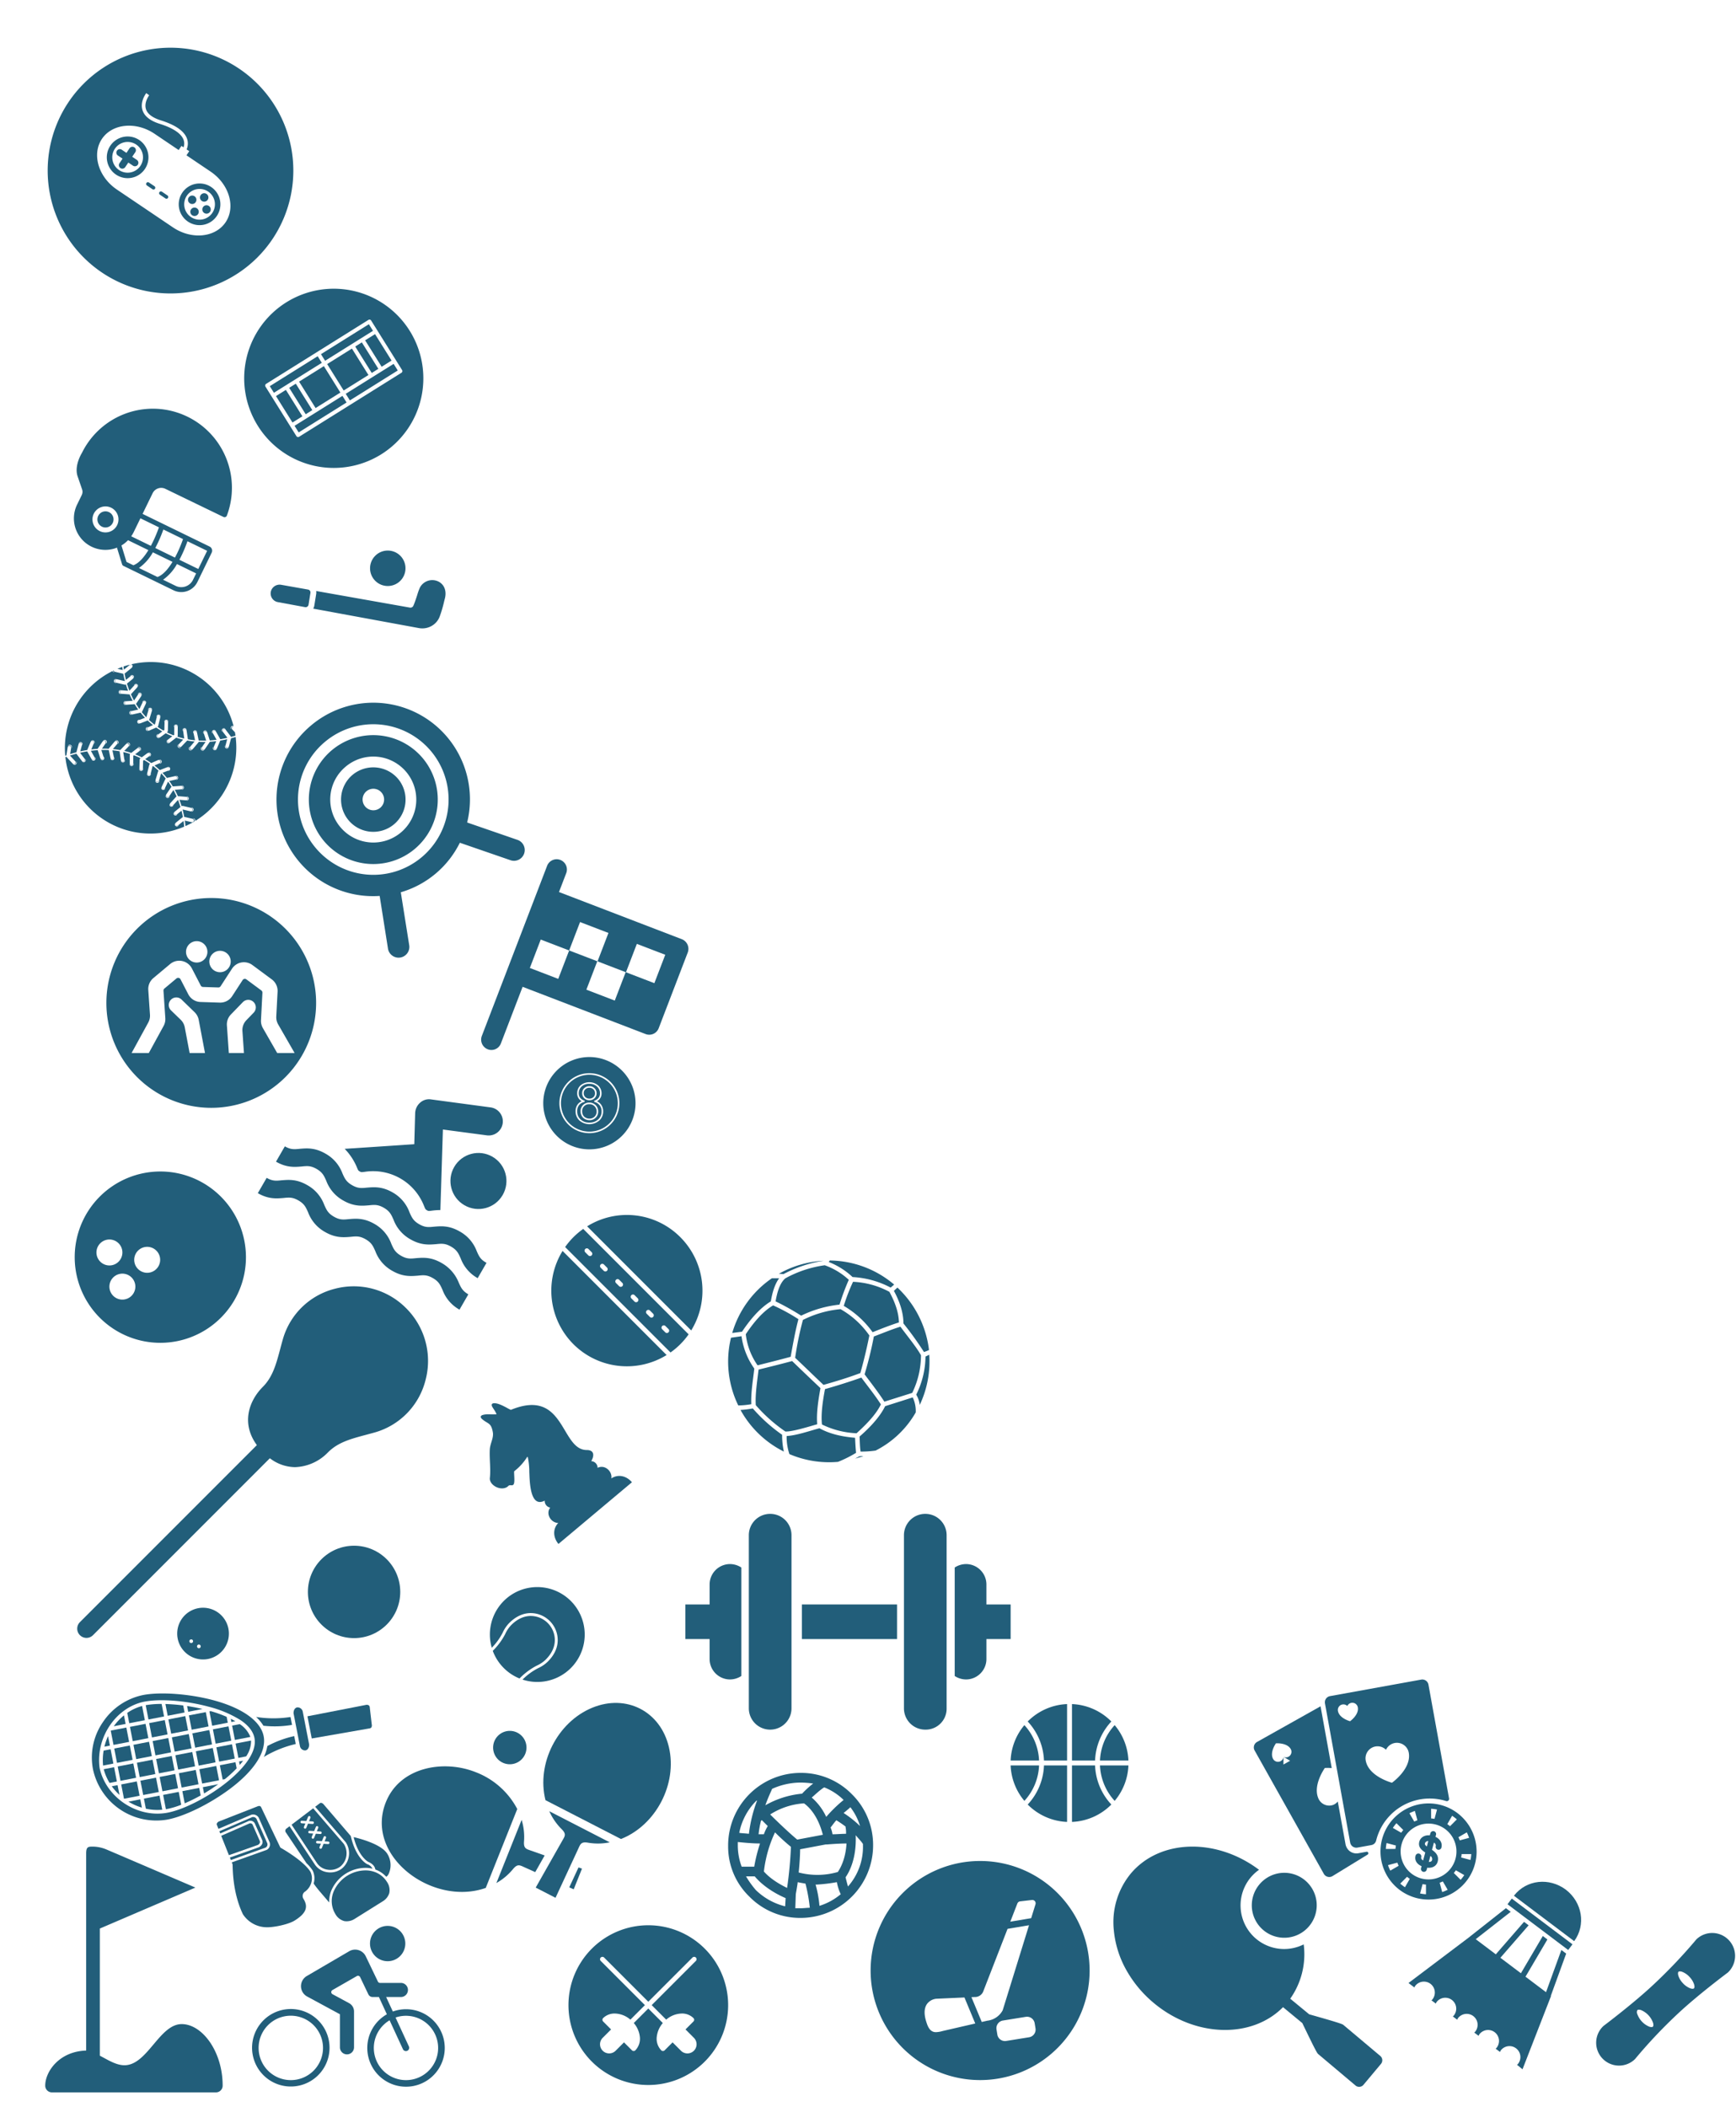 <svg xmlns="http://www.w3.org/2000/svg" width="706.697" height="857.34" viewBox="0 0 706.697 857.34">
  <g id="noun_Archery_2997191" transform="translate(95.7 320.797) rotate(-40)">
    <g id="Group_3" data-name="Group 3" transform="translate(0.794 0.265)">
      <path id="Path_22" data-name="Path 22" d="M40.2,2.381A39.32,39.32,0,0,0,16.951,73.475L5.8,92.011a4.378,4.378,0,1,0,7.493,4.529L24.5,77.867a38.976,38.976,0,0,0,31.366.009l11.2,18.664a4.378,4.378,0,1,0,7.493-4.529L63.441,73.475A39.337,39.337,0,0,0,40.2,2.381Zm0,8.751A30.637,30.637,0,1,1,9.552,41.752,30.545,30.545,0,0,1,40.2,11.132Zm0,4.4A26.24,26.24,0,1,0,66.414,41.752,26.3,26.3,0,0,0,40.2,15.533Zm0,8.751A17.489,17.489,0,1,1,22.693,41.752,17.376,17.376,0,0,1,40.2,24.284Zm0,4.358A13.131,13.131,0,1,0,53.307,41.752,13.2,13.2,0,0,0,40.2,28.643Zm0,8.751a4.38,4.38,0,0,1,0,8.76,4.38,4.38,0,1,1,0-8.76Z" transform="translate(-0.794 -2.381)" fill="#225e7a"/>
    </g>
  </g>
  <g id="noun_Badminton_812550" transform="matrix(0.799, 0.602, -0.602, 0.799, 607.246, 722.392)">
    <g id="Group_4" data-name="Group 4" transform="translate(23.8 19)">
      <path id="Path_23" data-name="Path 23" d="M81.972,85.872,73.3,55.063h-.111L67.846,37.6H65.4l5.339,17.463H60.282l-2-17.463H55.945l2,17.463H47.491L48.715,37.6H46.379L45.156,55.063H34.923L39.594,37.6H37.147L32.142,56.62,23.8,85.761h3c0-.222-.111-.445-.111-.667a4.449,4.449,0,0,1,8.9,0,1.411,1.411,0,0,1-.111.667H37.7c0-.222-.111-.445-.111-.667a4.449,4.449,0,0,1,8.9,0,1.411,1.411,0,0,1-.111.667H48.6c0-.222-.111-.445-.111-.667a4.449,4.449,0,0,1,8.9,0,1.411,1.411,0,0,1-.111.667H59.5c0-.222-.111-.445-.111-.667a4.449,4.449,0,0,1,8.9,0,1.411,1.411,0,0,1-.111.667H70.4c0-.222-.111-.445-.111-.667a4.449,4.449,0,0,1,8.9,0,1.411,1.411,0,0,1-.111.667Z" transform="translate(-23.8 -16.912)" fill="#225e7a"/>
      <rect id="Rectangle_564" data-name="Rectangle 564" width="30.921" height="2.892" transform="translate(12.902 16.128)" fill="#225e7a"/>
      <path id="Path_24" data-name="Path 24" d="M50.861,19C42.407,19,35.511,25.34,35.4,33.682H66.1C65.987,25.451,59.2,19.111,50.861,19Z" transform="translate(-22.498 -19)" fill="#225e7a"/>
    </g>
  </g>
  <g id="noun_Ball_3210490" transform="translate(219.412 489.407)">
    <path id="Path_25" data-name="Path 25" d="M14.013,58.611a30.822,30.822,0,0,0,37.944,4.416L9.6,20.669A30.842,30.842,0,0,0,14.013,58.611Z" transform="translate(0 -1.053)" fill="#225e7a"/>
    <path id="Path_26" data-name="Path 26" d="M58.6,14.025A30.66,30.66,0,0,0,20.654,9.6L63.017,51.963A30.824,30.824,0,0,0,58.6,14.025Z" transform="translate(-1.051 0)" fill="#225e7a"/>
    <path id="Path_27" data-name="Path 27" d="M61.321,53.958l-42.9-42.9a30.438,30.438,0,0,0-7.369,7.375l42.9,42.9a30.395,30.395,0,0,0,7.371-7.372ZM21.83,21.838a.932.932,0,0,1-1.319,0L19.25,20.577a.933.933,0,1,1,1.319-1.319l1.261,1.261A.932.932,0,0,1,21.83,21.838ZM28.089,28.1a.932.932,0,0,1-1.319,0L25.51,26.837a.933.933,0,0,1,1.319-1.319l1.261,1.261A.932.932,0,0,1,28.089,28.1Zm6.26,6.259a.932.932,0,0,1-1.319,0L31.769,33.1a.933.933,0,1,1,1.319-1.319l1.261,1.261A.932.932,0,0,1,34.349,34.357Zm6.259,6.26a.932.932,0,0,1-1.319,0l-1.261-1.261a.933.933,0,1,1,1.319-1.319L40.609,39.3A.932.932,0,0,1,40.609,40.617Zm6.259,6.259a.932.932,0,0,1-1.319,0l-1.261-1.261A.933.933,0,1,1,45.607,44.3l1.261,1.261A.932.932,0,0,1,46.868,46.876Zm6.259,6.259a.932.932,0,0,1-1.319,0l-1.261-1.261a.933.933,0,0,1,1.319-1.319l1.261,1.261A.932.932,0,0,1,53.127,53.136Z" transform="translate(-0.406 -0.407)" fill="#225e7a"/>
  </g>
  <g id="noun_Ball_3210513" transform="translate(194.412 640.798)">
    <path id="Path_28" data-name="Path 28" d="M24.955,45.293a12.67,12.67,0,0,0,3.5-2.318c2.119-2.055,4.476-5.429,3.669-9.833a9.857,9.857,0,0,0-7.88-7.88c-4.4-.805-7.778,1.551-9.833,3.67a12.668,12.668,0,0,0-2.318,3.5,26.739,26.739,0,0,1-5.072,6.859,19.4,19.4,0,0,0,10.893,11.25A27.105,27.105,0,0,1,24.955,45.293Z" transform="translate(-0.836 -8.34)" fill="#225e7a"/>
    <path id="Path_29" data-name="Path 29" d="M43.612,24.307A19.3,19.3,0,1,0,5.78,29.694,24.983,24.983,0,0,0,10.2,23.6a13.813,13.813,0,0,1,2.538-3.822c2.254-2.324,5.97-4.9,10.884-4.006a11.033,11.033,0,0,1,8.821,8.821c.9,4.913-1.682,8.63-4.006,10.883a13.8,13.8,0,0,1-3.822,2.537A25.445,25.445,0,0,0,18.3,42.649,19.291,19.291,0,0,0,43.612,24.307Z" fill="#225e7a"/>
  </g>
  <g id="noun_Baseball_321003" transform="translate(26.412 269.393)">
    <g id="Group_5" data-name="Group 5" transform="translate(0 0)">
      <path id="Path_30" data-name="Path 30" d="M30.31,23.463a.885.885,0,0,1,.14.012.84.84,0,0,0,0,1.656.886.886,0,0,1-.14.012.84.84,0,1,1,0-1.68Zm22.058-18.8A34.706,34.706,0,0,1,68.647,25.989a.84.84,0,0,0-.917,1.324.782.782,0,0,0,.1.1.84.84,0,0,1,.868-1.237l.016.061a.712.712,0,0,0-.524.191h0a.715.715,0,0,0-.034,1.008l1.071,1.146c.084.457.16.916.225,1.376q-.914.276-1.815.514a.69.69,0,0,0-.105-.2l-2.079-2.734a.715.715,0,0,0-1-.136h0a.714.714,0,0,0-.136,1l1.848,2.431q-1.474.341-2.912.579a.738.738,0,0,0-.058-.133l-1.684-2.993a.716.716,0,0,0-.972-.272h0a.715.715,0,0,0-.273.972l1.49,2.649q-1.144.15-2.265.236l-.5.035-1.04-3.245a.716.716,0,0,0-.9-.462h0a.716.716,0,0,0-.462.9l.923,2.878q-1.544.044-3.034-.035L53.79,28.7a.717.717,0,0,0-.847-.55h0a.716.716,0,0,0-.55.846l.6,2.84q-1.5-.14-2.946-.4a.688.688,0,0,0,0-.2l-.495-3.4a.715.715,0,0,0-.809-.6h0a.716.716,0,0,0-.6.809l.451,3.094q-1.438-.326-2.807-.771a.683.683,0,0,0,.045-.09.7.7,0,0,0,.1-.353l.019-3.434a.717.717,0,0,0-.711-.717h0a.716.716,0,0,0-.718.71L44.5,29.615l-.264.2q-1.392-.532-2.7-1.185l.058-.043a.707.707,0,0,0,.229-.285.7.7,0,0,0,.1-.351l.09-3.432a.715.715,0,0,0-.7-.732h0a.716.716,0,0,0-.732.694L40.5,27.617l-.37.272q-.8-.453-1.574-.952-.425-.275-.84-.564a.726.726,0,0,0,.094-.1.711.711,0,0,0,.177-.321l.831-3.331a.715.715,0,0,0-.519-.865h0a.716.716,0,0,0-.866.52l-.759,3.041-.248.11q-1.155-.9-2.217-1.9c.012-.013.024-.027.035-.04a.707.707,0,0,0,.191-.311l.984-3.289a.716.716,0,0,0-.48-.888h0a.717.717,0,0,0-.888.48l-.9,3q-.977-1.015-1.862-2.12a.7.7,0,0,0,.162-.221l1.464-3.106a.714.714,0,0,0-.342-.949h0a.717.717,0,0,0-.951.341l-1.273,2.7q-.752-1.037-1.425-2.138a.7.7,0,0,0,.211-.205l1.912-2.853a.714.714,0,0,0-.2-.989h0a.717.717,0,0,0-.991.2l-1.7,2.535q-.7-1.263-1.29-2.6a.7.7,0,0,0,.182-.144l2.317-2.535a.716.716,0,0,0-.046-1.008h0a.717.717,0,0,0-1.009.046l-2.037,2.23q-.087-.22-.17-.441-.456-1.2-.832-2.452l2.34-1.9a.714.714,0,0,0,.105-1h0a.716.716,0,0,0-1-.1l-1.857,1.5Q24.538,6,24.3,4.685a.684.684,0,0,0,.145-.091l2.67-2.162a.715.715,0,0,0,.105-1h0a.717.717,0,0,0-1-.105L24.037,3.086q-.091-.633-.161-1.275Q25,1.434,26.151,1.135a.853.853,0,0,0-.1.127.875.875,0,0,0-.063.124.829.829,0,0,1,1.389.862.838.838,0,0,0,.082-.112A.826.826,0,0,0,27.195,1a.77.77,0,0,0-.164-.079A34.748,34.748,0,0,1,52.368,4.664Zm17.15,25.83A34.973,34.973,0,0,1,53,64.7a.841.841,0,0,0-.79-1.128.877.877,0,0,0-.14.011.841.841,0,0,1,.5,1.374c-.162.1-.325.188-.488.28l-.011,0h.005q-1.463.828-2.993,1.51-.1-1.128-.26-2.232l2.8.652a.716.716,0,0,0,.857-.532h0a.717.717,0,0,0-.533-.857L48.6,63,48.572,63q-.268-1.463-.639-2.876l.125-.1,3.055.712a.716.716,0,0,0,.858-.532h0a.717.717,0,0,0-.533-.857l-3.347-.779a1.033,1.033,0,0,0-.578.081q-.357-1.166-.784-2.293l-.115-.3,2.652.211a.716.716,0,0,0,.768-.655h0a.716.716,0,0,0-.656-.768L46,54.57q-.587-1.327-1.271-2.587l2.625-.185a.716.716,0,0,0,.662-.762h0a.716.716,0,0,0-.763-.661l-3.314.234q-.688-1.135-1.458-2.2l2.633-.589a.715.715,0,0,0,.54-.852h0a.716.716,0,0,0-.853-.54l-3.268.732q-.861-1.083-1.809-2.082l2.388-.926a.715.715,0,0,0,.407-.923h0a.716.716,0,0,0-.924-.407l-2.971,1.151q-1.033-.986-2.157-1.879l2.069-.913a.716.716,0,0,0,.365-.941h0a.717.717,0,0,0-.942-.365l-2.8,1.236q-.533-.378-1.084-.735-.684-.442-1.395-.851l1.687-1.24a.716.716,0,0,0,.152-1h0a.716.716,0,0,0-1-.151l-2.228,1.638q-1.305-.664-2.691-1.211l1.73-1.327a.715.715,0,0,0,.131-1h0a.717.717,0,0,0-1-.131l-2.449,1.879q-1.384-.463-2.838-.809l1.749-1.817a.714.714,0,0,0-.019-1.008h0a.717.717,0,0,0-1.01.019l-2.367,2.459q-1.46-.271-2.982-.419l1.778-2.1a.715.715,0,0,0-.085-1.006h0a.716.716,0,0,0-1.006.085l-2.217,2.622a.712.712,0,0,0-.145.277q-1.366-.07-2.777-.041l1.475-2.153a.715.715,0,0,0-.186-.992h0a.717.717,0,0,0-.993.186l-1.941,2.833a.731.731,0,0,0-.1.2c-.178.011-.357.023-.536.037q-1.026.08-2.073.212l1.017-2.415a.715.715,0,0,0-.381-.934h0a.717.717,0,0,0-.935.38L9.111,35.759a.429.429,0,0,0-.016.044q-1.4.228-2.828.553l.674-2.528a.715.715,0,0,0-.506-.873h0a.716.716,0,0,0-.874.506l-.876,3.281q-1.261.33-2.546.734l.408-2.539a.716.716,0,0,0-.592-.818h0a.716.716,0,0,0-.818.592L.611,37.981l-.462.162A34.967,34.967,0,0,1,19.36,3.678a.841.841,0,0,0,.772.507.886.886,0,0,0,.14-.012.841.841,0,0,1-.673-.615l.262-.125a.714.714,0,0,0,.534.541l3.347.78.027.005q.269,1.462.64,2.875l-.125.1-3.056-.713a.715.715,0,0,0-.857.533h0a.714.714,0,0,0,.533.856l3.346.78a.707.707,0,0,0,.366-.012.718.718,0,0,0,.212-.07q.357,1.166.784,2.293c.038.1.077.2.116.3l-2.652-.21a.715.715,0,0,0-.768.654h0a.715.715,0,0,0,.655.768l3.379.268q.587,1.327,1.271,2.587l-2.625.185a.717.717,0,0,0-.662.762h0a.716.716,0,0,0,.763.661l3.314-.234q.688,1.135,1.458,2.2l-2.632.589a.717.717,0,0,0-.541.853h0a.716.716,0,0,0,.854.539l3.267-.731q.861,1.081,1.81,2.082l-2.388.926a.715.715,0,0,0-.408.923h0a.717.717,0,0,0,.924.407l2.971-1.152q1.035.988,2.157,1.879l-2.069.914a.715.715,0,0,0-.365.941h0a.716.716,0,0,0,.942.364l2.8-1.236q.533.378,1.084.735.683.444,1.394.851l-1.687,1.24a.716.716,0,0,0-.152,1h0a.717.717,0,0,0,1,.152l2.229-1.639q1.305.664,2.69,1.211l-1.729,1.327a.715.715,0,0,0-.132,1h0a.716.716,0,0,0,1,.131l2.449-1.879q1.384.463,2.838.808L46.418,33.4a.715.715,0,0,0,.019,1.008h0a.716.716,0,0,0,1.009-.02l2.367-2.459q1.46.271,2.983.419l-1.779,2.1a.716.716,0,0,0,.085,1.006h0a.718.718,0,0,0,1.007-.084l2.217-2.623a.716.716,0,0,0,.144-.277q1.366.07,2.778.042L55.774,34.67a.716.716,0,0,0,.187.992h0a.716.716,0,0,0,.992-.186l1.941-2.833a.7.7,0,0,0,.1-.2c.179-.012.357-.024.537-.038q1.025-.08,2.073-.211L60.581,34.61a.715.715,0,0,0,.381.934h0a.715.715,0,0,0,.934-.381L63.23,32a.415.415,0,0,0,.016-.043q1.4-.229,2.828-.553L65.4,33.93a.715.715,0,0,0,.507.873h0a.716.716,0,0,0,.874-.506l.875-3.281q.925-.24,1.862-.522ZM48.565,66.978A34.838,34.838,0,0,1,.206,38.688l.442-.157a.7.7,0,0,0,.153.255L3.146,41.3a.717.717,0,0,0,1.009.035h0a.716.716,0,0,0,.035-1.008L2.072,38.055q1.331-.426,2.637-.769a.7.7,0,0,0,.105.2l2.079,2.733a.717.717,0,0,0,1,.136h0a.717.717,0,0,0,.136-1l-1.849-2.43q1.474-.342,2.912-.579a.707.707,0,0,0,.059.133l1.683,2.992a.717.717,0,0,0,.973.272h0a.715.715,0,0,0,.272-.971l-1.49-2.649q1.146-.151,2.265-.236c.166-.013.331-.024.5-.035l1.041,3.245a.716.716,0,0,0,.9.462h0a.716.716,0,0,0,.463-.9l-.923-2.879q1.544-.043,3.034.036l.689,3.244a.716.716,0,0,0,.846.55h0a.715.715,0,0,0,.55-.845l-.6-2.841q1.5.142,2.946.4a.7.7,0,0,0,0,.2l.495,3.4a.715.715,0,0,0,.81.6h0a.714.714,0,0,0,.6-.808l-.451-3.095q1.438.327,2.807.771a.7.7,0,0,0-.045.091.708.708,0,0,0-.1.353L26.4,41.27a.715.715,0,0,0,.71.717h0a.716.716,0,0,0,.718-.709l.017-3.134.265-.2q1.392.533,2.7,1.186l-.058.042a.707.707,0,0,0-.229.285.717.717,0,0,0-.1.351l-.09,3.432a.715.715,0,0,0,.7.732h0a.716.716,0,0,0,.733-.694l.082-3.133.371-.272q.8.453,1.574.952.426.276.84.564a.681.681,0,0,0-.093.105.7.7,0,0,0-.178.32l-.831,3.331a.715.715,0,0,0,.52.865h0a.716.716,0,0,0,.866-.519l.758-3.042.249-.109q1.154.9,2.216,1.9c-.012.013-.024.026-.035.039a.713.713,0,0,0-.191.311l-.984,3.29a.715.715,0,0,0,.48.888h0a.716.716,0,0,0,.888-.479l.9-3q.977,1.017,1.863,2.121a.711.711,0,0,0-.162.22l-1.465,3.106a.716.716,0,0,0,.342.95h0a.717.717,0,0,0,.951-.342l1.274-2.7q.752,1.036,1.424,2.138a.717.717,0,0,0-.21.2L41.291,53.83a.715.715,0,0,0,.2.989h0a.716.716,0,0,0,.991-.2l1.7-2.536q.7,1.263,1.291,2.6a.718.718,0,0,0-.183.143l-2.316,2.536a.714.714,0,0,0,.046,1.008h0a.716.716,0,0,0,1.008-.046L46.059,56.1q.087.22.171.441.455,1.2.831,2.453l-2.34,1.894a.716.716,0,0,0-.105,1h0a.717.717,0,0,0,1,.1l1.857-1.5q.326,1.271.567,2.582a.684.684,0,0,0-.145.091l-2.67,2.162a.716.716,0,0,0-.105,1h0a.718.718,0,0,0,1,.105L48.3,64.672q.162,1.14.261,2.306ZM21.4,2.744q.97-.408,1.961-.757.071.631.16,1.252L21.4,2.744ZM41.7,31.628a.969.969,0,0,1,.115-.081.84.84,0,0,0,1.057,1.276.84.84,0,1,1-1.172-1.2Zm4.439,1.864a.928.928,0,0,1,.115-.08.84.84,0,0,0,1.057,1.275.84.84,0,1,1-1.172-1.2Zm4.581,1.018a.748.748,0,0,1,.115-.081A.84.84,0,0,0,51.89,35.7a.787.787,0,0,1-.1.1.839.839,0,1,1-1.072-1.292Zm-47.96.351a.788.788,0,0,1-.071.121.841.841,0,0,0-1.495-.716.917.917,0,0,1,.05-.131.84.84,0,0,1,1.515.726ZM30.7,36.1a.81.81,0,0,1-.115.08.84.84,0,0,0-1.057-1.275.851.851,0,0,1,.1-.1A.84.84,0,0,1,30.7,36.1ZM26.26,34.266a.968.968,0,0,1-.115.081.84.84,0,0,0-1.057-1.276.84.84,0,1,1,1.172,1.2Zm-4.693-.96a.865.865,0,0,1-.115.08.84.84,0,0,0-1.057-1.275.84.84,0,1,1,1.172,1.2ZM3.3,41.5a.867.867,0,0,1-.078-.117.84.84,0,0,0,1.292-1.036.928.928,0,0,1,.1.1A.841.841,0,0,1,3.3,41.5ZM44.879,65.622a.836.836,0,0,1,.083-.111.828.828,0,0,0,1.388.862.819.819,0,0,1-.063.123.828.828,0,0,1-1.408-.874Zm-.565-4.435a.829.829,0,0,1,.082-.111.829.829,0,0,0,1.389.862.874.874,0,0,1-.063.124.829.829,0,0,1-1.408-.875ZM42.636,57.7a.918.918,0,0,1,.067-.122.829.829,0,0,0,1.491.668.8.8,0,0,1-.046.131.828.828,0,0,1-1.512-.677ZM41.03,54.3a.888.888,0,0,1,.043-.132.828.828,0,0,0,1.592.367.885.885,0,0,1-.019.137A.829.829,0,0,1,41.03,54.3Zm-1.8-3.234a.886.886,0,0,1,.042-.132.829.829,0,0,0,1.593.367.79.79,0,0,1-.02.137.829.829,0,0,1-1.615-.373Zm-2.428-2.7a.765.765,0,0,1,.007-.138.829.829,0,0,0,1.633-.052.761.761,0,0,1,.016.137.828.828,0,0,1-1.656.053Zm-3.421-2.811a.769.769,0,0,1,.007-.138.829.829,0,0,0,1.633-.051.841.841,0,0,1,.016.137.829.829,0,0,1-1.657.052Zm-3.159-1.974a.874.874,0,0,1-.006-.138.829.829,0,0,0,1.622-.2.828.828,0,1,1-1.616.339ZM26.31,41.612a.9.9,0,0,1-.009-.139.841.841,0,0,0,1.639-.251.955.955,0,0,1,.032.136.84.84,0,0,1-1.661.254Zm-3.48-1.287a.878.878,0,0,1-.041-.135.84.84,0,0,0,1.539-.614.767.767,0,0,1,.063.125.84.84,0,0,1-1.561.623Zm-4.284-.9a.878.878,0,0,1-.041-.135.841.841,0,0,0,1.54-.614.84.84,0,1,1-1.5.748Zm-4.022.182a.811.811,0,0,1-.079-.116.84.84,0,0,0,1.293-1.036.92.92,0,0,1,.1.1A.84.84,0,1,1,14.525,39.6Zm-3.577.2a.9.9,0,0,1-.079-.116.84.84,0,0,0,1.293-1.036A.84.84,0,1,1,10.948,39.8Zm-3.972.664a.859.859,0,0,1-.078-.116A.84.84,0,0,0,8.19,39.314a.788.788,0,0,1,.1.1.84.84,0,0,1-1.312,1.051Zm.165-6.693a.875.875,0,0,1-.071.121.84.84,0,0,0-1.494-.716.758.758,0,0,1,.05-.131.84.84,0,0,1,1.515.726Zm4.837-.616a.789.789,0,0,1-.088.109.84.84,0,0,0-1.371-.93.84.84,0,1,1,1.459.821Zm4.783.007a.747.747,0,0,1-.115.081.84.84,0,0,0-1.057-1.275.937.937,0,0,1,.1-.1.84.84,0,1,1,1.072,1.293Zm17.658,5.32a.912.912,0,0,1-.137.027.84.84,0,0,0-.461-1.591.859.859,0,0,1,.131-.049.84.84,0,1,1,.467,1.613Zm4.164,2.873a.868.868,0,0,1-.14-.012.84.84,0,0,0,0-1.656.869.869,0,0,1,.14-.011.839.839,0,1,1,0,1.679ZM51.559,60.874a.789.789,0,0,1-.14-.012.839.839,0,0,0,0-1.655.789.789,0,0,1,.14-.012.839.839,0,1,1,0,1.679Zm-1.951-4.491a.886.886,0,0,1-.14-.012.84.84,0,0,0,0-1.656.886.886,0,0,1,.14-.012.84.84,0,0,1,0,1.68ZM47.6,51.92a.886.886,0,0,1-.14-.011.84.84,0,0,0,0-1.656.886.886,0,0,1,.14-.012.839.839,0,1,1,0,1.679Zm-2.347-3.982a.789.789,0,0,1-.14-.012.839.839,0,0,0,0-1.655.789.789,0,0,1,.14-.012.839.839,0,1,1,0,1.679Zm-3.223-3.644a.789.789,0,0,1-.14-.012.839.839,0,0,0,0-1.655.789.789,0,0,1,.14-.012.839.839,0,1,1,0,1.679Zm-14-37.723a.774.774,0,0,1-.082.111.828.828,0,0,0-1.388-.862.742.742,0,0,1,.063-.123.828.828,0,1,1,1.407.874ZM29.7,10.063a.771.771,0,0,1-.067.121.829.829,0,0,0-1.491-.668.786.786,0,0,1,.046-.13.828.828,0,1,1,1.512.677Zm1.607,3.4a.886.886,0,0,1-.042.132.829.829,0,0,0-1.593-.367.792.792,0,0,1,.02-.136.829.829,0,0,1,1.615.372Zm1.8,3.234a.886.886,0,0,1-.042.132.829.829,0,0,0-1.593-.367.792.792,0,0,1,.02-.136.829.829,0,0,1,1.615.372Zm2.428,2.7a.77.77,0,0,1-.007.138.829.829,0,0,0-1.633.051.76.76,0,0,1-.016-.137.828.828,0,0,1,1.656-.052Zm3.421,2.81a.765.765,0,0,1-.007.138.829.829,0,0,0-1.633.052.762.762,0,0,1-.016-.138.828.828,0,0,1,1.656-.052Zm3.16,1.974a.878.878,0,0,1,.005.138.829.829,0,0,0-1.622.2.809.809,0,0,1-.028-.136.829.829,0,0,1,1.645-.2Zm3.916,1.963a.8.8,0,0,1,.009.14.84.84,0,0,0-1.638.25.84.84,0,1,1,1.629-.39Zm3.48,1.287a.756.756,0,0,1,.041.135.84.84,0,0,0-1.539.614.893.893,0,0,1-.063-.125.84.84,0,0,1,1.561-.623Zm4.284.9a.944.944,0,0,1,.041.135.84.84,0,0,0-1.539.614.731.731,0,0,1-.063-.125.84.84,0,0,1,1.561-.623Zm4.022-.182a.866.866,0,0,1,.079.116A.84.84,0,0,0,56.6,29.306a.788.788,0,0,1-.1-.1.84.84,0,0,1,1.311-1.051Zm3.577-.2a.867.867,0,0,1,.079.116.84.84,0,0,0-1.292,1.036.788.788,0,0,1-.1-.1.84.84,0,0,1,1.311-1.051Zm3.972-.664a.875.875,0,0,1,.079.117.84.84,0,0,0-1.293,1.036.854.854,0,0,1-.1-.1.84.84,0,0,1,1.311-1.051ZM65.2,33.985a.886.886,0,0,1,.071-.121.84.84,0,0,0,1.494.717.912.912,0,0,1-.049.131.84.84,0,0,1-1.515-.727Zm-4.838.617a.8.8,0,0,1,.088-.11.841.841,0,0,0,1.372.93.959.959,0,0,1-.07.123.84.84,0,0,1-1.39-.942Zm-4.783-.008a.968.968,0,0,1,.115-.081.84.84,0,0,0,1.057,1.276.84.84,0,1,1-1.172-1.2ZM37.922,29.275a.814.814,0,0,1,.137-.028.84.84,0,0,0,.462,1.591.913.913,0,0,1-.132.05.84.84,0,1,1-.467-1.613ZM33.759,26.4a.886.886,0,0,1,.14.011.84.84,0,0,0,0,1.656.885.885,0,0,1-.14.012.839.839,0,1,1,0-1.679ZM20.782,6.883a.865.865,0,0,1,.139.012.84.84,0,0,0,0,1.656.865.865,0,0,1-.139.012.84.84,0,1,1,0-1.68Zm1.95,4.492a.869.869,0,0,1,.14.011.84.84,0,0,0,0,1.656.867.867,0,0,1-.14.012.839.839,0,1,1,0-1.679Zm2.008,4.462a.886.886,0,0,1,.14.012.84.84,0,0,0,0,1.656.886.886,0,0,1-.14.011.839.839,0,1,1,0-1.679Zm2.347,3.982a.886.886,0,0,1,.14.012.84.84,0,0,0,0,1.656.886.886,0,0,1-.14.011.839.839,0,1,1,0-1.679Z" transform="translate(0 0)" fill="#225e7a" fill-rule="evenodd"/>
    </g>
  </g>
  <g id="noun_Boxing_Gloves_3460930" data-name="noun_Boxing Gloves_3460930" transform="matrix(0.848, -0.53, 0.53, 0.848, 75.069, 746.481)">
    <g id="Group_6" data-name="Group 6" transform="translate(3 2.938)">
      <path id="Path_31" data-name="Path 31" d="M32.082,23.5l1.028-7.2a1.1,1.1,0,0,0-1.1-1L19.859,13.5,18.34,21.857l12.249,2.722C31.516,24.566,32.019,24.2,32.082,23.5Z" transform="translate(-10.434 -8.055)" fill="#225e7a"/>
      <path id="Path_32" data-name="Path 32" d="M75.724,57.833a6.811,6.811,0,0,0,5,1.746,7.02,7.02,0,0,0,6.225-7.168L84.056,33.605l-10.99,1,.481,18.776A6.284,6.284,0,0,0,75.724,57.833Zm6.488-11.955a.516.516,0,0,1-.12.719l-1.217.869,1.217.869a.515.515,0,1,1-.6.838L79.99,48.1l-1.5,1.075a.515.515,0,0,1-.6-.839l1.217-.869L77.886,46.6a.515.515,0,1,1,.6-.839l1.5,1.075,1.5-1.075A.514.514,0,0,1,82.213,45.878ZM81.7,40.725a.516.516,0,0,1-.12.719l-1.217.869,1.217.869a.515.515,0,1,1-.6.838l-1.5-1.074-1.5,1.075a.515.515,0,0,1-.6-.839l1.217-.869-1.217-.869a.515.515,0,0,1,.6-.839l1.5,1.075,1.5-1.075A.515.515,0,0,1,81.7,40.725Zm-4.842-4.435a.515.515,0,0,1,.6-.839l1.5,1.075,1.5-1.075a.515.515,0,0,1,.6.839l-1.218.869,1.217.869a.515.515,0,1,1-.6.838l-1.5-1.074-1.5,1.075a.515.515,0,0,1-.6-.839l1.217-.869Z" transform="translate(-36.955 -17.799)" fill="#225e7a"/>
      <path id="Path_33" data-name="Path 33" d="M30.38,25.381a.508.508,0,0,1-.061-.309L32.377,7.065c-.006-.424-.157-.836-1.123-1.011L14.758,2.96c-.572-.105-1.353.159-1.464.64l-.327,1.8L27.3,7.614a2.609,2.609,0,0,1,1.978,2.646L27.733,21.081a2.511,2.511,0,0,1-2.572,1.988.528.528,0,0,1-.11-.012L10.342,19.841l-.135.744a.508.508,0,0,1-.053.152c-.079.147-.208.368-.377.659C8.347,23.85,4,31.311,3,40.106a11.654,11.654,0,0,0,4.946,9.35c2.32,1.718,8.453,4.022,11.547,4.022,5.491,0,7.731-1.643,7.731-5.669a2.145,2.145,0,0,1,2.2-2.084,6.7,6.7,0,0,0,3.145-1.077,6.291,6.291,0,0,0,2.9-4.583C35.469,34.608,30.431,25.473,30.38,25.381Z" transform="translate(-3 -2.938)" fill="#225e7a"/>
      <path id="Path_34" data-name="Path 34" d="M33.791,24.2,35.336,13.38A1.619,1.619,0,0,0,34.213,11.9L19.861,9.681l-.173.953L31.8,12.428a2.079,2.079,0,0,1,1.986,2.056.5.5,0,0,1-.005.073l-1.031,7.215c-.111,1.235-1.073,1.988-2.572,1.988a.542.542,0,0,1-.112-.012L17.8,21.023,17.6,22.1l14.687,3.211A1.492,1.492,0,0,0,33.791,24.2Z" transform="translate(-10.077 -6.206)" fill="#225e7a"/>
      <path id="Path_35" data-name="Path 35" d="M68.6,65.088a15.29,15.29,0,0,1,15.809,0,12.155,12.155,0,0,1,2.339,1.857,3.744,3.744,0,0,0-.874-2.729c-.124-.2-2.66-4.419.41-13.227L83.731,34.106c-.079-.57-.51-1.137-1-1.109l-2.419.22L83.2,51.989a.466.466,0,0,1,.006.06,8.072,8.072,0,0,1-7.176,8.263c-.183.014-.367.021-.551.021a7.883,7.883,0,0,1-5.213-2.025,7.312,7.312,0,0,1-2.521-5.189L67.268,34.4l-1.535.14a1.11,1.11,0,0,0-1.078,1.018l.493,15.275a16.262,16.262,0,0,1,.539,3.808,7.06,7.06,0,0,1-2.461,4.712c.052,1.184.182,2.516.394,3.975l.891,5.937A11.715,11.715,0,0,1,68.6,65.088Z" transform="translate(-32.186 -17.504)" fill="#225e7a"/>
      <path id="Path_36" data-name="Path 36" d="M116.308,82.83c0-4.576-6.093-11.061-8.022-13-2.549,7.85-.325,11.632-.3,11.671,1.427,2.041,1.126,3.5.8,4.2a10.8,10.8,0,0,1,2.2,4.861,2.93,2.93,0,0,0,1.422-.455A8.65,8.65,0,0,0,116.308,82.83Z" transform="translate(-53.431 -35.355)" fill="#225e7a"/>
      <path id="Path_37" data-name="Path 37" d="M87.338,97.247a11,11,0,0,0-2.6-2.2,14.257,14.257,0,0,0-14.732,0,10.058,10.058,0,0,0-5,8.593,5.863,5.863,0,0,0,1.619,4.433,6.007,6.007,0,0,0,4.02,1.417H84.07a6.019,6.019,0,0,0,4.05-1.416,5.864,5.864,0,0,0,1.619-4.433A9.686,9.686,0,0,0,87.4,97.317.482.482,0,0,1,87.338,97.247Z" transform="translate(-33.046 -46.579)" fill="#225e7a"/>
    </g>
  </g>
  <g id="noun_Chess_1443344" transform="translate(184.479 584.794) rotate(-40)">
    <g id="Group_7" data-name="Group 7" transform="translate(-0.106 -0.178)">
      <path id="Path_38" data-name="Path 38" d="M38.526,54.248c3.343.374,5.418,3.2,5.418,6.591H4.9c0-3.389,2.08-6.217,5.423-6.591-2.2-1.859-1.7-6.143,1.513-6.891a2.732,2.732,0,0,1,.108-3.621c-6.681-1.468.465-10.036,2.686-12.96A29.555,29.555,0,0,0,17.972,25.9c.17-.5-.051-.351-.459-.244a22.03,22.03,0,0,1-7.225.952c-.232-.006-.266.04-.47.283-.765.918-1.513,2.046-2.346,2.918-1.116,1.167-1.53.782-2.085.266a1.208,1.208,0,0,0-1.235-.4c-3.468-.085-5.531-5.3-3.377-7.361,2.7-2.578,4.84-6.132,7.446-8.908,1.672-1.785,4.245-2.5,5.435-4.562,2.057-3.57.544-3.791.079-7.01C13.592.815,14.159.418,15.088.855c1.57.731,2.5,1.887,3.757,2.85.793.606.657.669.861-.147.21-.839.261-1.779.391-2.612.181-1.105.759-1.507,1.683-.691,1.2,1.06,2.057,3.207,2.68,4.772a14.817,14.817,0,0,0,.663,1.564C48,13.866,30.031,32.051,38.305,38.987c2.38,1.995.844,3.78-1.53,4.619a2.719,2.719,0,0,1,.232,3.751C40.221,48.1,40.731,52.389,38.526,54.248Z" transform="translate(0.106 0.178)" fill="#225e7a"/>
    </g>
  </g>
  <g id="noun_ping_pong_1974303" data-name="noun_ping pong_1974303" transform="translate(155.412 692.916)">
    <g id="Group_28" data-name="Group 28" transform="translate(0.003 0.022)">
      <path id="Path_110" data-name="Path 110" d="M4255.138,2983.667,4230.532,2971a23.9,23.9,0,0,0,4.954,7.223c2.091,2.062,1.424,2.877.341,4.761l-10.827,19.1,8.068,4.153,9.24-19.919c.9-1.958,1.157-3,4.079-2.492A24.137,24.137,0,0,0,4255.138,2983.667Z" transform="translate(-4162.339 -2926.935)" fill="#225e7a"/>
      <path id="Path_111" data-name="Path 111" d="M4434.855,39.593,4465.586,55.4c14.327-5.651,23.019-22.515,19.519-37.376C4481.679,3.433,4467.767-3.716,4453.9,1.98,4439.779,7.779,4431.1,24.643,4434.855,39.593Z" transform="translate(-4368.219 -0.022)" fill="#225e7a"/>
      <path id="Path_112" data-name="Path 112" d="M55.358,1757.162A32.009,32.009,0,0,0,38.524,1742.2c-13.171-5.28-30.939-2.151-36.664,12.192-8.766,21.906,19.044,42.538,40.669,34.87Z" transform="translate(-0.202 -1713.987)" fill="#225e7a"/>
      <path id="Path_113" data-name="Path 113" d="M5149.768,4513l-3.768,8.113,1.81.8,3.367-8.41Z" transform="translate(-5069.679 -4446.064)" fill="#225e7a"/>
      <path id="Path_114" data-name="Path 114" d="M3161.811,3230.254l3.842-6.778-5.8-2.047c-1.9-.653-2.8-.964-2.6-3.723a23.8,23.8,0,0,0-.979-8.707L3146,3234.7a24.118,24.118,0,0,0,6.719-5.621c1.869-2.284,2.759-1.676,4.7-.8Z" transform="translate(-3099.342 -3161.405)" fill="#225e7a"/>
      <path id="Path_115" data-name="Path 115" d="M3062.793,767a6.793,6.793,0,1,1-6.793,6.793A6.8,6.8,0,0,1,3062.793,767Z" transform="translate(-3010.677 -755.624)" fill="#225e7a"/>
    </g>
  </g>
  <g id="noun_Snooker_2313295" transform="translate(-1166.588 -379.975)">
    <g id="Group_13" data-name="Group 13" transform="translate(1387.72 810.1)">
      <g id="Group_12" data-name="Group 12" transform="translate(0 0)">
        <path id="Path_53" data-name="Path 53" d="M222.376,261.475a2.779,2.779,0,0,0-2.084.824,2.813,2.813,0,0,0-.819,2.078,3.318,3.318,0,0,0,.359,1.5,2.452,2.452,0,0,0,1.06,1.081,3.171,3.171,0,0,0,1.548.395,2.84,2.84,0,0,0,2.114-.817,2.777,2.777,0,0,0,.821-2.084,2.855,2.855,0,0,0-.845-2.135A2.919,2.919,0,0,0,222.376,261.475Z" transform="translate(-203.633 -242.297)" fill="#225e7a"/>
        <path id="Path_54" data-name="Path 54" d="M201.246,164.881a.319.319,0,0,1-.013-.6,3.382,3.382,0,0,0,1.631-1.166,2.99,2.99,0,0,0,.526-1.764,3.627,3.627,0,0,0-1.182-2.747,4.409,4.409,0,0,0-3.168-1.136,4.347,4.347,0,0,0-3.137,1.11,3.581,3.581,0,0,0-1.159,2.718,3.08,3.08,0,0,0,.534,1.816,3.447,3.447,0,0,0,1.672,1.169.319.319,0,0,1-.029.608,3.641,3.641,0,0,0-2.095,1.326,3.917,3.917,0,0,0-.733,2.432,4.4,4.4,0,0,0,1.361,3.286,4.941,4.941,0,0,0,3.613,1.318,5.026,5.026,0,0,0,3.614-1.315,4.279,4.279,0,0,0,1.36-3.233,3.788,3.788,0,0,0-2.795-3.82Zm-4.295-1.565a2.839,2.839,0,0,1-.82-2.094,2.669,2.669,0,0,1,.831-1.96,2.91,2.91,0,0,1,2.105-.815,2.855,2.855,0,0,1,2.1.833,2.787,2.787,0,0,1,.839,2.058,2.691,2.691,0,0,1-.819,1.988,2.849,2.849,0,0,1-2.095.811A2.912,2.912,0,0,1,196.951,163.316Zm4.695,7.949a3.492,3.492,0,0,1-2.563,1,3.8,3.8,0,0,1-1.854-.473,3.111,3.111,0,0,1-1.325-1.357,3.944,3.944,0,0,1-.426-1.781,3.466,3.466,0,0,1,1-2.526,3.43,3.43,0,0,1,2.538-1.013,3.574,3.574,0,0,1,2.6,1.022,3.51,3.51,0,0,1,1.034,2.589A3.428,3.428,0,0,1,201.646,171.265Z" transform="translate(-180.276 -146.577)" fill="#225e7a"/>
        <path id="Path_55" data-name="Path 55" d="M231.624,181.563a2.05,2.05,0,0,0,.631-1.536,2.145,2.145,0,0,0-.651-1.606,2.21,2.21,0,0,0-1.647-.648,2.263,2.263,0,0,0-1.659.633,2.025,2.025,0,0,0-.639,1.5,2.2,2.2,0,0,0,.632,1.642,2.268,2.268,0,0,0,1.689.635A2.206,2.206,0,0,0,231.624,181.563Z" transform="translate(-211.165 -165.267)" fill="#225e7a"/>
        <path id="Path_56" data-name="Path 56" d="M122.851,111.33A11.568,11.568,0,1,0,134.424,122.9,11.584,11.584,0,0,0,122.851,111.33Zm4.056,18.6a6.25,6.25,0,0,1-8.111,0,5.018,5.018,0,0,1-1.555-3.744,4.537,4.537,0,0,1,.863-2.817,4.083,4.083,0,0,1,1.661-1.29,3.487,3.487,0,0,1-1.873-3.243,4.243,4.243,0,0,1,1.357-3.181,5.616,5.616,0,0,1,7.184.028,4.289,4.289,0,0,1,1.379,3.208,3.5,3.5,0,0,1-1.875,3.208,4.349,4.349,0,0,1,1.695,1.393,4.614,4.614,0,0,1,.831,2.749A4.951,4.951,0,0,1,126.906,129.934Z" transform="translate(-104.06 -104.118)" fill="#225e7a"/>
        <path id="Path_57" data-name="Path 57" d="M39.511,20.841A18.78,18.78,0,1,0,58.3,39.621,18.807,18.807,0,0,0,39.511,20.841Zm0,30.985A12.205,12.205,0,1,1,51.722,39.621,12.222,12.222,0,0,1,39.511,51.826Z" transform="translate(-20.72 -20.841)" fill="#225e7a"/>
      </g>
    </g>
  </g>
  <g id="noun_Squash_3461924" transform="translate(104.559 777.381) rotate(-146)">
    <g id="Group_16" data-name="Group 16" transform="translate(2.997 2.937)">
      <rect id="Rectangle_565" data-name="Rectangle 565" width="6.468" height="5.937" transform="translate(51.409 20.338) rotate(-45)" fill="#225e7a"/>
      <rect id="Rectangle_566" data-name="Rectangle 566" width="6.999" height="5.937" transform="translate(45.398 26.35) rotate(-45)" fill="#225e7a"/>
      <rect id="Rectangle_567" data-name="Rectangle 567" width="7" height="5.937" transform="translate(39.386 32.363) rotate(-45)" fill="#225e7a"/>
      <rect id="Rectangle_568" data-name="Rectangle 568" width="6.468" height="5.937" transform="translate(62.307 19.963) rotate(-45)" fill="#225e7a"/>
      <rect id="Rectangle_569" data-name="Rectangle 569" width="6.468" height="5.937" transform="translate(39.01 43.259) rotate(-45)" fill="#225e7a"/>
      <rect id="Rectangle_570" data-name="Rectangle 570" width="6.468" height="5.936" transform="translate(57.046 14.703) rotate(-45)" fill="#225e7a"/>
      <rect id="Rectangle_571" data-name="Rectangle 571" width="6.999" height="5.937" transform="translate(55.919 36.871) rotate(-45)" fill="#225e7a"/>
      <rect id="Rectangle_572" data-name="Rectangle 572" width="6.468" height="5.937" transform="translate(67.191 36.12) rotate(-45)" fill="#225e7a"/>
      <rect id="Rectangle_573" data-name="Rectangle 573" width="7" height="5.937" transform="translate(61.179 42.132) rotate(-45)" fill="#225e7a"/>
      <rect id="Rectangle_574" data-name="Rectangle 574" width="7" height="5.937" transform="translate(49.907 42.882) rotate(-45)" fill="#225e7a"/>
      <rect id="Rectangle_575" data-name="Rectangle 575" width="6.468" height="5.937" transform="translate(67.943 14.326) rotate(-45)" fill="#225e7a"/>
      <rect id="Rectangle_576" data-name="Rectangle 576" width="6.468" height="5.937" transform="translate(44.271 48.52) rotate(-45)" fill="#225e7a"/>
      <rect id="Rectangle_577" data-name="Rectangle 577" width="7" height="5.937" transform="translate(44.646 37.623) rotate(-45)" fill="#225e7a"/>
      <path id="Path_67" data-name="Path 67" d="M39.384,90.735,41.7,93.049a45.041,45.041,0,0,1,11.62-7.82,16.685,16.685,0,0,1-4.468-1.293A42.311,42.311,0,0,0,39.384,90.735Z" transform="translate(-12.039 -23.065)" fill="#225e7a"/>
      <path id="Path_68" data-name="Path 68" d="M28.246,85.563a2.153,2.153,0,0,0-2.784-.106c-.654.641-.614,1.737.1,2.805l9.693,9.694a2.171,2.171,0,0,0,2.812.113c.518-.51.752-1.514-.122-2.813Z" transform="translate(-8.464 -23.33)" fill="#225e7a"/>
      <path id="Path_69" data-name="Path 69" d="M41.049,74.518a16.7,16.7,0,0,1-1.292-4.471A45,45,0,0,1,31.93,81.682L34.244,84A42.279,42.279,0,0,0,41.049,74.518Z" transform="translate(-10.187 -19.614)" fill="#225e7a"/>
      <path id="Path_70" data-name="Path 70" d="M3.516,109.288a1.275,1.275,0,0,0-.518.86,1.664,1.664,0,0,0,.543,1.087l4.534,5.288a1.111,1.111,0,0,0,.807.488,1.543,1.543,0,0,0,1.093-.528L27.1,99.354l-6.5-6.5Z" transform="translate(-2.997 -25.282)" fill="#225e7a"/>
      <rect id="Rectangle_578" data-name="Rectangle 578" width="6.468" height="5.937" transform="translate(73.204 19.587) rotate(-45)" fill="#225e7a"/>
      <path id="Path_71" data-name="Path 71" d="M107.407,34.488l4.2,4.2,4.505-4.505c0-.049-.007-.1-.01-.147l-4.12-4.12Z" transform="translate(-28.942 -9.641)" fill="#225e7a"/>
      <rect id="Rectangle_579" data-name="Rectangle 579" width="6.468" height="5.937" transform="translate(67.567 25.223) rotate(-45)" fill="#225e7a"/>
      <rect id="Rectangle_580" data-name="Rectangle 580" width="6.468" height="5.937" transform="translate(61.931 30.86) rotate(-45)" fill="#225e7a"/>
      <rect id="Rectangle_581" data-name="Rectangle 581" width="6.999" height="5.937" transform="translate(50.658 31.611) rotate(-45)" fill="#225e7a"/>
      <rect id="Rectangle_582" data-name="Rectangle 582" width="6.468" height="5.937" transform="translate(56.67 25.599) rotate(-45)" fill="#225e7a"/>
      <rect id="Rectangle_583" data-name="Rectangle 583" width="6.468" height="5.937" transform="translate(72.828 30.483) rotate(-45)" fill="#225e7a"/>
      <path id="Path_72" data-name="Path 72" d="M57.472,51.612l-4.2-4.2-.6.6c-.011.011-.025.014-.036.024A51.048,51.048,0,0,0,51.1,54.388l1.8,1.8Z" transform="translate(-14.951 -13.989)" fill="#225e7a"/>
      <path id="Path_73" data-name="Path 73" d="M68.907,72.988l1.721,1.721a52.464,52.464,0,0,0,6.668-1.7c.009-.01.012-.023.021-.032l.361-.361-4.2-4.2Z" transform="translate(-19.375 -19.208)" fill="#225e7a"/>
      <rect id="Rectangle_584" data-name="Rectangle 584" width="7" height="5.937" transform="translate(55.167 48.144) rotate(-45)" fill="#225e7a"/>
      <path id="Path_74" data-name="Path 74" d="M65.96,77.066c.673-.041,1.375-.112,2.1-.206l-.946-.946Z" transform="translate(-18.643 -21.072)" fill="#225e7a"/>
      <path id="Path_75" data-name="Path 75" d="M84.391,71.624c1.985-.75,3.972-1.6,5.9-2.517L88.6,67.414Z" transform="translate(-23.223 -18.959)" fill="#225e7a"/>
      <path id="Path_76" data-name="Path 76" d="M117.687,30.747a24.045,24.045,0,0,0-1.169-4.391l-1.611,1.611Z" transform="translate(-30.806 -8.757)" fill="#225e7a"/>
      <path id="Path_77" data-name="Path 77" d="M114.407,41.851l2.509,2.509a22.763,22.763,0,0,0,.966-5.985Z" transform="translate(-30.682 -11.743)" fill="#225e7a"/>
      <path id="Path_78" data-name="Path 78" d="M52.74,61.914l-2.277,2.277a10.966,10.966,0,0,0,1.94,6.456l4.535-4.535Z" transform="translate(-14.792 -17.593)" fill="#225e7a"/>
      <path id="Path_79" data-name="Path 79" d="M104.994,28.417A25.306,25.306,0,0,0,97.58,10.283a26.367,26.367,0,0,0-36.518,0c-5.046,5-10.711,14.85-14.1,24.514-4.115,11.741-3.906,21.044.574,25.523s13.785,4.687,25.523.574c9.408-3.3,19.49-9.1,24.519-14.1A25.94,25.94,0,0,0,104.994,28.417ZM72.8,57.764A45.76,45.76,0,0,1,58.97,60.493c-3.44,0-6.619-.75-8.738-2.868-1.987-1.986-2.959-5.135-2.89-9.358.2-12.028,8.741-29.562,15.683-36.061,8.9-8.333,23.826-8.33,32.594,0,.016.014.029.029.044.044,8.32,9.324,8.307,24.25-.029,32.595C91,49.488,81.822,54.679,72.8,57.764Z" transform="translate(-13.191 -2.937)" fill="#225e7a"/>
      <path id="Path_80" data-name="Path 80" d="M99.407,56.488l3.667,3.667a36.407,36.407,0,0,0,5.1-4.046l-4.194-4.194Z" transform="translate(-26.954 -15.108)" fill="#225e7a"/>
      <path id="Path_81" data-name="Path 81" d="M106.907,48.988l4.163,4.163a19.6,19.6,0,0,0,3.437-5.711l-3.026-3.026Z" transform="translate(-28.818 -13.244)" fill="#225e7a"/>
      <path id="Path_82" data-name="Path 82" d="M91.407,64.363l2.058,2.058A72.168,72.168,0,0,0,99.8,62.857l-3.443-3.443Z" transform="translate(-24.967 -16.971)" fill="#225e7a"/>
      <path id="Path_83" data-name="Path 83" d="M58.993,68.914l-4.535,4.535a11.022,11.022,0,0,0,6.488,1.907l2.245-2.245Z" transform="translate(-15.785 -19.332)" fill="#225e7a"/>
      <path id="Path_84" data-name="Path 84" d="M100.246,10.445a22.854,22.854,0,0,0-4.552-1.159l2.856,2.856Z" transform="translate(-26.032 -4.515)" fill="#225e7a"/>
      <path id="Path_85" data-name="Path 85" d="M90.6,17.7l4.574-4.574L91.026,8.972c-.029,0-.056,0-.085-.005L86.407,13.5Z" transform="translate(-23.724 -4.435)" fill="#225e7a"/>
      <path id="Path_86" data-name="Path 86" d="M112.1,24.7l2.052-2.052a22.787,22.787,0,0,0-3.225-5.171L107.907,20.5Z" transform="translate(-29.067 -6.549)" fill="#225e7a"/>
      <path id="Path_87" data-name="Path 87" d="M87.657,8.971a23.452,23.452,0,0,0-5.9,1.035l2.433,2.433Z" transform="translate(-22.568 -4.436)" fill="#225e7a"/>
      <path id="Path_88" data-name="Path 88" d="M105.1,17.992l3.042-3.042a20.755,20.755,0,0,0-5.1-3.292l-2.137,2.137Z" transform="translate(-27.327 -5.104)" fill="#225e7a"/>
      <path id="Path_89" data-name="Path 89" d="M80.7,14.028l-2.941-2.941a21.432,21.432,0,0,0-5.768,3.38L76.126,18.6Z" transform="translate(-20.142 -4.962)" fill="#225e7a"/>
      <path id="Path_90" data-name="Path 90" d="M57.242,35.545c-.979,2.059-1.883,4.2-2.671,6.36l4.515-4.515Z" transform="translate(-15.813 -11.04)" fill="#225e7a"/>
      <path id="Path_91" data-name="Path 91" d="M66.212,28.822l-3.563-3.563a65.969,65.969,0,0,0-3.594,6.3l2.209,2.209Z" transform="translate(-16.927 -8.484)" fill="#225e7a"/>
      <path id="Path_92" data-name="Path 92" d="M73.32,21.111l-4.2-4.2a32.955,32.955,0,0,0-4.145,5l3.77,3.77Z" transform="translate(-18.399 -6.41)" fill="#225e7a"/>
      <path id="Path_93" data-name="Path 93" d="M50.677,59.161c-.09.75-.156,1.486-.191,2.2l1.2-1.2Z" transform="translate(-14.798 -16.908)" fill="#225e7a"/>
      <path id="Path_94" data-name="Path 94" d="M103.514,93a10.521,10.521,0,1,0,10.521,10.521A10.533,10.533,0,0,0,103.514,93Zm-1.5,6.012a.751.751,0,1,1,.752-.751A.752.752,0,0,1,102.011,99.012Zm3.758,0a.751.751,0,1,1,.751-.751A.752.752,0,0,1,105.769,99.012Z" transform="translate(-25.361 -25.317)" fill="#225e7a"/>
    </g>
  </g>
  <g id="noun_Sports_2039533" transform="translate(295.412 720.412)">
    <g id="Group_14" data-name="Group 14" transform="translate(1 1)">
      <path id="Path_58" data-name="Path 58" d="M51.357,9.655A28.912,28.912,0,0,0,30.9,1h-.393A29.554,29.554,0,0,0,1,30.9,28.238,28.238,0,0,0,9.655,51.357a28.912,28.912,0,0,0,20.458,8.655h.393a29.554,29.554,0,0,0,29.506-29.9A28.912,28.912,0,0,0,51.357,9.655Zm-6.1,35.8a20.053,20.053,0,0,0,1.574,4.918,24.816,24.816,0,0,1-8.655,4.721A45.657,45.657,0,0,0,36.6,46.44h.59A64.13,64.13,0,0,0,45.259,45.456Zm.393-4.131a29.946,29.946,0,0,1-15.933.2c.393-3.737.59-7.475.59-9.442l10.426-1.967h.59s4.524-.393,7.868-.393C48.8,36.407,46.44,40.145,45.653,41.325ZM6.508,39.161A24.79,24.79,0,0,1,4.934,30.7V29.129c1.967.2,5.7.59,9.049.59a65.572,65.572,0,0,0-2.36,9.442ZM40.145,6.9a23.653,23.653,0,0,1,7.868,5.114A54.609,54.609,0,0,0,40.932,18.9a23.541,23.541,0,0,0-5.9-7.868c1.18-.984,2.754-2.557,4.721-3.934ZM49,25.785c-1.77,0-3.934.2-5.508.2a11.276,11.276,0,0,0-.787-2.754c.787-.984,1.574-2.164,2.36-2.951A43.656,43.656,0,0,1,48.8,22.835v.2A12.1,12.1,0,0,1,49,25.785ZM31.883,13.393c1.377.984,5.508,4.328,7.672,12.786L29.129,28.146c-3.344-2.754-8.458-7.672-11.016-10.229A29.033,29.033,0,0,1,31.883,13.393ZM14.376,20.474a.687.687,0,0,1,.393-.2l2.36,2.36a17.438,17.438,0,0,0-1.574,3.344H13.393A39.665,39.665,0,0,1,14.376,20.474Zm5.7,4.721a84.171,84.171,0,0,0,6.491,5.9A165.284,165.284,0,0,1,25,47.817c-2.36-1.18-6.491-3.344-9.442-6.688A51.2,51.2,0,0,1,20.081,25.2Zm27.933-7.868c1.18-.984,2.164-1.77,2.754-2.36A23.688,23.688,0,0,1,54.7,22.638,43.253,43.253,0,0,0,48.013,17.327ZM30.7,4.934a41.411,41.411,0,0,1,4.918.393A38.4,38.4,0,0,0,31.1,9.458h0a37.147,37.147,0,0,0-14.95,4.721c1.18-3.344,2.36-5.7,2.754-6.688A28.6,28.6,0,0,1,30.506,4.934ZM12.409,12.409c.2,0,.2-.2.393-.2A57.035,57.035,0,0,0,9.458,25.785c-1.574-.2-2.951-.2-3.934-.393A25.33,25.33,0,0,1,12.409,12.409ZM8.278,43.1h3.541c4.131,4.918,10.229,7.868,12.589,8.852l-.2,3.344a25.985,25.985,0,0,1-12-6.688A39.338,39.338,0,0,1,8.278,43.1ZM30.31,56.078H28.342l.2-5.7c0-.2.59-3.147.787-4.918.787.2,1.967.393,3.147.59a64.652,64.652,0,0,1,1.77,9.835c-1.18,0-2.36.2-3.737.2Zm19.474-8.852c-.393-1.377-.787-2.951-.984-3.737,1.377-1.967,4.524-7.475,4.131-17.114.984,1.18,2.164,2.36,2.951,3.541v.393A24.271,24.271,0,0,1,49.784,47.226Z" transform="translate(-1 -1)" fill="#225e7a"/>
    </g>
  </g>
  <g id="noun_Sports_988740" transform="translate(409.386 691.386)">
    <g id="Group_15" data-name="Group 15">
      <path id="Path_59" data-name="Path 59" d="M9.192,9.338A24.65,24.65,0,0,1,15.6,25H25V2.025A23.927,23.927,0,0,0,8.978,9.1Z" fill="#225e7a"/>
      <path id="Path_60" data-name="Path 60" d="M27,25h9.4A24.652,24.652,0,0,1,42.81,9.338l.213-.234A23.927,23.927,0,0,0,27,2.025Z" fill="#225e7a"/>
      <path id="Path_61" data-name="Path 61" d="M38.4,27a22.661,22.661,0,0,0,5.886,14.316l.089.1A23.883,23.883,0,0,0,49.975,27Z" fill="#225e7a"/>
      <path id="Path_62" data-name="Path 62" d="M44.288,10.686A22.659,22.659,0,0,0,38.4,25H49.975a23.885,23.885,0,0,0-5.6-14.414Z" fill="#225e7a"/>
      <path id="Path_63" data-name="Path 63" d="M42.81,42.666A24.658,24.658,0,0,1,36.4,27H27V49.975A23.928,23.928,0,0,0,43.023,42.9Z" fill="#225e7a"/>
      <path id="Path_64" data-name="Path 64" d="M25,27H15.6A24.66,24.66,0,0,1,9.193,42.666l-.215.236A23.928,23.928,0,0,0,25,49.975Z" fill="#225e7a"/>
      <path id="Path_65" data-name="Path 65" d="M7.625,10.587A23.885,23.885,0,0,0,2.025,25H13.6A22.66,22.66,0,0,0,7.715,10.686Z" fill="#225e7a"/>
      <path id="Path_66" data-name="Path 66" d="M2.025,27a23.883,23.883,0,0,0,5.6,14.415l.09-.1A22.662,22.662,0,0,0,13.6,27Z" fill="#225e7a"/>
    </g>
  </g>
  <g id="noun_Swimming_3194817" transform="translate(147.116 407.088) rotate(30)">
    <g id="Group_17" data-name="Group 17">
      <path id="Path_95" data-name="Path 95" d="M32.2,59.6c1.3,1,1.3,1,2,1s.7,0,2-1a22.238,22.238,0,0,1,27.6,0c1.3,1,1.3,1,2,1s.7,0,2-1a25.133,25.133,0,0,1,2.7-1.8L55,28.9,71.7,22a5.738,5.738,0,0,0-4.4-10.6L44.7,20.7a5.405,5.405,0,0,0-3.2,3.4,5.967,5.967,0,0,0,.4,4.7l6,11.1L24.3,55.7A24,24,0,0,1,32.2,59.6Z" fill="#225e7a"/>
      <path id="Path_96" data-name="Path 96" d="M91.7,64.9a15.274,15.274,0,0,0-10-3.5c-5.1,0-7.8,2-10,3.5-1.8,1.3-3,2.2-5.8,2.2s-4-.9-5.8-2.2a15.264,15.264,0,0,0-10-3.6c-5.1,0-7.8,2-10,3.5-1.8,1.3-3,2.2-5.8,2.2s-4-.9-5.8-2.2a15.274,15.274,0,0,0-10-3.5c-5.1,0-7.8,2-10,3.5C6.7,66.1,5.5,67,2.7,67v7.2c5.1,0,7.8-2,10-3.5,1.8-1.3,3-2.2,5.8-2.2s4,.9,5.8,2.2a15.274,15.274,0,0,0,10,3.5c5.1,0,7.8-2,10-3.5,1.8-1.3,3-2.2,5.8-2.2s4,.9,5.8,2.2a15.274,15.274,0,0,0,10,3.5c5.1,0,7.8-2,10-3.5,1.8-1.3,3-2.2,5.8-2.2s4,.9,5.8,2.2a15.274,15.274,0,0,0,10,3.5V67C94.7,67.1,93.5,66.2,91.7,64.9Z" fill="#225e7a"/>
      <path id="Path_97" data-name="Path 97" d="M81.7,76.2c-5.1,0-7.8,2-10,3.5-1.8,1.3-3,2.2-5.8,2.2s-4-.9-5.8-2.2a15.264,15.264,0,0,0-10-3.6c-5.1,0-7.8,2-10,3.5-1.8,1.3-3,2.2-5.8,2.2s-4-.9-5.8-2.2a15.274,15.274,0,0,0-10-3.5c-5.1,0-7.8,2-10,3.5-1.8,1.3-3,2.2-5.8,2.2V89c5.1,0,7.8-2,10-3.5,1.8-1.3,3-2.2,5.8-2.2s4,.9,5.8,2.2a15.274,15.274,0,0,0,10,3.5c5.1,0,7.8-2,10-3.5,1.8-1.3,3-2.2,5.8-2.2s4,.9,5.8,2.2a15.274,15.274,0,0,0,10,3.5c5.1,0,7.8-2,10-3.5,1.8-1.3,3-2.2,5.8-2.2s4,.9,5.8,2.2a15.274,15.274,0,0,0,10,3.5V81.8c-2.8,0-4-.9-5.8-2.2A15.856,15.856,0,0,0,81.7,76.2Z" fill="#225e7a"/>
      <circle id="Ellipse_7" data-name="Ellipse 7" cx="11.4" cy="11.4" r="11.4" transform="translate(66.6 28.4)" fill="#225e7a"/>
    </g>
  </g>
  <g id="noun_Tennis_1692218" transform="matrix(-0.087, -0.996, 0.996, -0.087, 453.352, 865.108)">
    <g id="Group_18" data-name="Group 18" transform="translate(7.185 7)">
      <path id="Path_98" data-name="Path 98" d="M98.742,68.038A17.745,17.745,0,0,0,66.908,83.5c-.272.023-.567.045-.839.045a31.331,31.331,0,0,1-20.7-7.414l-7.006,7.143c-4.83,12.765-5.17,13.151-5.578,13.559L18.953,110.642a2.3,2.3,0,0,1-3.22,0l-7.89-7.868a2.282,2.282,0,0,1-.658-1.61,2.244,2.244,0,0,1,.658-1.61L21.833,85.61c.408-.431.726-.725,13.219-5.442l7.142-7.256c-11.722-13.786-9.206-36.663,6.19-52.2A47.889,47.889,0,0,1,62.963,10.583,40.84,40.84,0,0,1,79.4,7a31.124,31.124,0,0,1,22.424,8.956C114.773,29.017,113.231,51.94,98.742,68.038Z" transform="translate(-7.185 -7)" fill="#225e7a"/>
      <path id="Path_99" data-name="Path 99" d="M48.217,32.05A13.219,13.219,0,1,0,61.458,45.269,13.252,13.252,0,0,0,48.217,32.05Z" transform="translate(28.036 24.748)" fill="#225e7a"/>
    </g>
  </g>
  <g id="noun_Weights_3349756" transform="translate(262.412 589.715)">
    <rect id="Rectangle_585" data-name="Rectangle 585" width="38.734" height="14.085" transform="translate(64.02 63.156)" fill="#225e7a"/>
    <path id="Path_100" data-name="Path 100" d="M76.211,51.433V43.216A8.318,8.318,0,0,0,68,35a8.465,8.465,0,0,0-4.7,1.409V80.542A8.464,8.464,0,0,0,68,81.95a8.318,8.318,0,0,0,8.216-8.216V65.518h9.86V51.433Z" transform="translate(62.929 11.723)" fill="#225e7a"/>
    <path id="Path_101" data-name="Path 101" d="M63.186,26.3A8.666,8.666,0,0,0,54.5,34.986v70.426a8.666,8.666,0,0,0,8.686,8.686,8.521,8.521,0,0,0,8.686-8.686V34.986A8.666,8.666,0,0,0,63.186,26.3Z" transform="translate(51.071 0)" fill="#225e7a"/>
    <path id="Path_102" data-name="Path 102" d="M26.46,43.216v8.216H16.6V65.518h9.86v8.216a8.318,8.318,0,0,0,8.216,8.216,8.465,8.465,0,0,0,4.7-1.409V36.409A8.464,8.464,0,0,0,34.676,35,8.318,8.318,0,0,0,26.46,43.216Z" transform="translate(0 11.723)" fill="#225e7a"/>
    <path id="Path_103" data-name="Path 103" d="M36.286,26.3A8.666,8.666,0,0,0,27.6,34.986v70.426a8.686,8.686,0,1,0,17.372,0V34.986A8.666,8.666,0,0,0,36.286,26.3Z" transform="translate(14.823 0)" fill="#225e7a"/>
  </g>
  <g id="noun_Wrestling_776546" transform="translate(35.412 357.28)">
    <path id="Path_104" data-name="Path 104" d="M93.273,50.826A42.689,42.689,0,1,1,50.584,8.132,42.69,42.69,0,0,1,93.273,50.826ZM58.512,33.972a4.354,4.354,0,1,0-4.354,4.357,4.354,4.354,0,0,0,4.354-4.357Zm-9.489-3.937a4.354,4.354,0,1,0-4.354,4.358,4.352,4.352,0,0,0,4.354-4.358ZM39.8,60.748,41.779,71.2h6.257L45.475,57.684a5.862,5.862,0,0,0-1.662-3.079l-5.307-5.147a3.075,3.075,0,0,0-4.279,4.418l3.911,3.788A5.775,5.775,0,0,1,39.8,60.748Zm25.095-2.907,2.932-3.032a3.071,3.071,0,1,0-4.413-4.271l-4.843,5a5.787,5.787,0,0,0-1.616,4.43L57.74,71.2H63.9l-.625-8.932A5.781,5.781,0,0,1,64.891,57.841Zm6.517-11.18-.582,11.192a5.809,5.809,0,0,0,.764,3.189L77.428,71.2H84.52l-6.7-11.646a5.825,5.825,0,0,1-.764-3.19l.532-10.154a5.81,5.81,0,0,0-2.337-4.953L67.331,35.4a5.8,5.8,0,0,0-8.1,1.211c-.072.093-.135.19-.2.287l-4.644,7.146a1.1,1.1,0,0,1-.934.489l-6.227-.2a1.077,1.077,0,0,1-.916-.583L42.7,36.777A5.8,5.8,0,0,0,34.9,34.3a5.43,5.43,0,0,0-1.05.7l-6.839,5.72a5.8,5.8,0,0,0-2.059,4.835l.688,10.087a5.847,5.847,0,0,1-.7,3.169L18.159,71.2h7.008l6.024-11.015a5.8,5.8,0,0,0,.7-3.169l-.755-11.146a1.085,1.085,0,0,1,.38-.9l4.91-4.109a1.215,1.215,0,0,1,.194-.126,1.076,1.076,0,0,1,1.448.455l3.176,6.131A5.789,5.789,0,0,0,46.2,50.442l7.863.254A5.791,5.791,0,0,0,59.1,48.067l4.254-6.543a.711.711,0,0,0,.041-.06,1.071,1.071,0,0,1,1.5-.219l6.078,4.493A1.079,1.079,0,0,1,71.408,46.661Z" fill="#225e7a"/>
  </g>
  <g id="noun_ice_hockey_2436187" data-name="noun_ice hockey_2436187" transform="translate(26.412 -105.743)">
    <path id="Path_108" data-name="Path 108" d="M44.577,0A44.577,44.577,0,1,0,89.155,44.577,44.578,44.578,0,0,0,44.577,0ZM29.523,69.143h0l-.3.075a11.371,11.371,0,0,1-2.607.44c-1.52,0-2.816-.759-3.758-3.614,0,0,0,0,0-.007s0-.012-.005-.016a.067.067,0,0,0-.005-.015.017.017,0,0,0,0-.008c-1.192-3.393-1.154-6.028.119-7.829a5.328,5.328,0,0,1,4.079-2.127c.005,0,.011,0,.018,0l11.136-.5,4.4,10.589Zm17.967-4.151-2.248.52-4.2-10.1,1.233-.058.027,0c.012,0,.022,0,.034,0a3.607,3.607,0,0,0,3.621-2.554l9.788-25.179,8.739-1.472L53.806,60.625a1.381,1.381,0,0,1-.108.256,8.142,8.142,0,0,1-6.2,4.109Zm19.074,5.469a3.137,3.137,0,0,1-2.059,1.27l-9.3,1.5a3.029,3.029,0,0,1-.507.043,3.146,3.146,0,0,1-3.115-2.655l-.336-2.073a3.164,3.164,0,0,1,2.614-3.622l9.3-1.506a3.152,3.152,0,0,1,3.625,2.613l.336,2.071A3.136,3.136,0,0,1,66.563,70.461Zm.612-53.121c0,.019-.008.038-.011.059a1.687,1.687,0,0,1-.043.2v0l-1.757,5.672-8.5,1.429,2.884-7.42c.01-.022.022-.038.032-.059a1.2,1.2,0,0,1,.063-.126,1.1,1.1,0,0,1,.07-.107c.025-.034.051-.067.08-.1s.062-.066.092-.1.062-.053.093-.078.073-.053.11-.078.07-.04.106-.058.086-.04.13-.058.07-.025.107-.036a1.154,1.154,0,0,1,.155-.034c.019,0,.036-.01.056-.012l4.843-.562H65.7c.04,0,.082,0,.122,0s.095,0,.143,0c.033,0,.064.014.1.018a1.252,1.252,0,0,1,.162.033.027.027,0,0,1,.011,0c.037.012.071.03.107.045s.086.032.126.052.081.052.121.08.066.041.093.064a1.089,1.089,0,0,1,.1.095c.029.029.059.056.086.088a1.08,1.08,0,0,1,.07.1c.026.037.053.075.075.114a.982.982,0,0,1,.048.11,1.163,1.163,0,0,1,.053.129,1.052,1.052,0,0,1,.032.148c.007.033.018.064.022.1a.029.029,0,0,1,0,.011,1.049,1.049,0,0,1,0,.147C67.175,17.258,67.179,17.3,67.175,17.34Z" transform="translate(328 863)" fill="#225e7a"/>
  </g>
  <g id="noun_f1_1652509" transform="translate(209.342 326.328) rotate(21)">
    <path id="Path_105" data-name="Path 105" d="M25.968,97.823a4.117,4.117,0,0,0,4.168-4.049h0V69.005H83.722a4.117,4.117,0,0,0,4.168-4.049h0v-33.1a4.219,4.219,0,0,0-4.168-4.168H30.136V19.468a4.168,4.168,0,1,0-8.336,0V93.655A4.218,4.218,0,0,0,25.968,97.823ZM30.136,48.4H42.52V36.02H54.9V48.4H67.289V36.02H79.673V48.4H67.17V60.789H54.785V48.4H42.52V60.789H30.136Z" fill="#225e7a"/>
  </g>
  <g id="noun_hockey_1209148" transform="translate(104.684 242.673) rotate(-45)">
    <g id="Group_22" data-name="Group 22" transform="translate(3.67 2.012)">
      <g id="Group_19" data-name="Group 19" transform="translate(34.795 20.288)">
        <circle id="Ellipse_8" data-name="Ellipse 8" cx="7.216" cy="7.216" r="7.216" fill="#225e7a"/>
      </g>
      <g id="Group_20" data-name="Group 20" transform="translate(8.941 13.425)">
        <path id="Path_106" data-name="Path 106" d="M55.246,46.686s-.012-.119-.012-.131A5.69,5.69,0,0,0,47.941,42.2a23.7,23.7,0,0,0-2.851,1.342c-1.4.713-2.982,1.52-4.264,2.007a1.287,1.287,0,0,1-1.52-.5L17.118,13.314a3.5,3.5,0,0,1-.794.823L12.368,17a3.7,3.7,0,0,1-1.171.544L36.015,53.552A7.632,7.632,0,0,0,42.3,56.878a7.284,7.284,0,0,0,2.97-.63,49.565,49.565,0,0,0,5.4-2.922c.463-.285.879-.535,1.235-.737C54.343,51.188,55.6,48.99,55.246,46.686Z" transform="translate(-11.197 -13.314)" fill="#225e7a"/>
      </g>
      <g id="Group_21" data-name="Group 21">
        <path id="Path_107" data-name="Path 107" d="M16.618,12.7,10.2,3.516A3.671,3.671,0,0,0,5.428,2.495,3.62,3.62,0,0,0,3.753,4.811a3.568,3.568,0,0,0,.558,2.8l6.4,9.3a1.154,1.154,0,0,0,.784.487,1.039,1.039,0,0,0,.19.024,1.231,1.231,0,0,0,.7-.226l3.956-2.863A1.189,1.189,0,0,0,16.618,12.7Z" transform="translate(-3.67 -2.012)" fill="#225e7a"/>
      </g>
    </g>
  </g>
  <g id="noun_kabaddi_560345" transform="matrix(0.848, -0.53, 0.53, 0.848, 85.63, 142.35)">
    <g id="Group_27" data-name="Group 27" transform="translate(0 0)">
      <g id="Group_26" data-name="Group 26" transform="translate(0 0)">
        <g id="Group_25" data-name="Group 25" transform="translate(0 0)">
          <g id="Group_24" data-name="Group 24" transform="translate(0 0)">
            <g id="Group_23" data-name="Group 23" transform="translate(0 0)">
              <path id="Path_109" data-name="Path 109" d="M15.462,1006.362A36.462,36.462,0,1,1-21,1042.824a36.45,36.45,0,0,1,36.462-36.462ZM-9.11,1030.142a.793.793,0,0,0-.793.793v23.779a.793.793,0,0,0,.793.793H40.034a.793.793,0,0,0,.793-.793v-23.779a.793.793,0,0,0-.793-.793H-9.11Zm.793,1.585H14.669v3.171H-8.318Zm24.572,0H39.241v3.171H16.254Zm-24.572,4.756h4.756v12.682H-8.318Zm6.341,0H1.194v12.682H-1.976Zm4.756,0h11.89v12.682H2.779Zm13.475,0h11.89v12.682H16.254Zm13.475,0H32.9v12.682H29.729Zm4.756,0h4.756v12.682H34.485Zm-42.8,14.268H14.669v3.17H-8.318Zm24.572,0H39.241v3.17H16.254Z" transform="translate(21 -1006.362)" fill="#225e7a"/>
            </g>
          </g>
        </g>
      </g>
    </g>
  </g>
  <g id="noun_Game_1837585" transform="translate(55.919) rotate(34)">
    <g id="Group_10" data-name="Group 10">
      <path id="Path_44" data-name="Path 44" d="M54.607,59.082H51.872a.733.733,0,0,0,0,1.465h2.735a.733.733,0,1,0,0-1.465Z" fill="#225e7a"/>
      <circle id="Ellipse_1" data-name="Ellipse 1" cx="1.721" cy="1.721" r="1.721" transform="translate(65.763 56.708)" fill="#225e7a"/>
      <path id="Path_45" data-name="Path 45" d="M33.932,54.059V51.812a1.417,1.417,0,0,0-2.834,0v2.247H28.851a1.417,1.417,0,1,0,0,2.833H31.1V59.14a1.417,1.417,0,0,0,2.834,0V56.892h2.247a1.417,1.417,0,1,0,0-2.833Z" fill="#225e7a"/>
      <path id="Path_46" data-name="Path 46" d="M48.16,58.931H45.424a.732.732,0,0,0,0,1.464H48.16a.732.732,0,1,0,0-1.464Z" fill="#225e7a"/>
      <path id="Path_47" data-name="Path 47" d="M32.516,46.808a8.479,8.479,0,1,0,8.478,8.478A8.488,8.488,0,0,0,32.516,46.808Zm0,14.733a6.256,6.256,0,1,1,6.255-6.256A6.263,6.263,0,0,1,32.516,61.541Z" fill="#225e7a"/>
      <circle id="Ellipse_2" data-name="Ellipse 2" cx="1.722" cy="1.722" r="1.722" transform="translate(62.245 53.19)" fill="#225e7a"/>
      <path id="Path_48" data-name="Path 48" d="M50,0a50,50,0,1,0,50,50A50,50,0,0,0,50,0ZM63.742,68.606H36.257c-9.135,0-16.609-6.162-16.609-13.695s7.474-13.695,16.609-13.695H48.078V39.19h1.034a4.451,4.451,0,0,0-1.564-2.435c-2.166-1.711-6.246-1.738-11.8-.079-3.868,1.154-6.858.944-8.886-.624-2.632-2.031-2.715-5.609-2.679-6.658l1.48.052c-.021.62-.021,3.792,2.1,5.435,1.63,1.258,4.171,1.387,7.557.376,6.137-1.833,10.566-1.713,13.162.355a5.957,5.957,0,0,1,2.135,3.58h1.295v2.026H63.744c9.135,0,16.608,6.164,16.608,13.694S72.878,68.606,63.742,68.606Z" fill="#225e7a"/>
      <path id="Path_49" data-name="Path 49" d="M67.484,46.287a8.479,8.479,0,1,0,8.478,8.479A8.488,8.488,0,0,0,67.484,46.287Zm0,14.733a6.255,6.255,0,1,1,6.255-6.255A6.264,6.264,0,0,1,67.484,61.02Z" fill="#225e7a"/>
      <circle id="Ellipse_3" data-name="Ellipse 3" cx="1.722" cy="1.722" r="1.722" transform="translate(69.279 53.191)" fill="#225e7a"/>
      <circle id="Ellipse_4" data-name="Ellipse 4" cx="1.722" cy="1.722" r="1.722" transform="translate(65.762 49.674)" fill="#225e7a"/>
    </g>
  </g>
  <path id="noun_Golf_2400" d="M19.444,0c-1.9,0-2.778,0-2.778,2.778V82.986C5.556,83.331,0,91.667,0,97.222A2.721,2.721,0,0,0,2.778,100H69.445a2.721,2.721,0,0,0,2.779-2.778c0-13.889-8.334-25-16.667-25-8.737,0-13.573,15.446-22.224,16.666-3.792.534-7.458-1.916-11.11-3.818V33.333L61.112,16.666,25.009,1.2A14.741,14.741,0,0,0,19.444,0Z" transform="translate(18.412 751.412)" fill="#225e7a"/>
  <g id="noun_Helmet_3210479" transform="matrix(0.899, 0.438, -0.438, 0.899, 44.74, 148.599)">
    <circle id="Ellipse_5" data-name="Ellipse 5" cx="3.293" cy="3.293" r="3.293" transform="translate(22.571 53.912)" fill="#225e7a"/>
    <path id="Path_50" data-name="Path 50" d="M8.2,46.62l3.76,3.77a2.98,2.98,0,0,1,.88,2.09v4.38A12.806,12.806,0,0,0,34.7,65.91c.14-.15.26-.3.39-.44l4.88,5.22a1,1,0,0,0,.73.31h22.68a7.281,7.281,0,0,0,7.28-7.28V50.43a1.861,1.861,0,0,0-1.85-1.86H38.454V39.23a3.889,3.889,0,0,1,3.83-3.89l26.33-.07a1.011,1.011,0,0,0,1-1.1,32.181,32.181,0,0,0-64.22,2.97C5.324,37.82,4.884,43.52,8.2,46.62ZM46.774,69a19.113,19.113,0,0,0,2.3-8.21h8.89c-.31,3.33-1.12,6.47-2.8,8.21Zm21.89-5.28A5.288,5.288,0,0,1,63.384,69h-5.69a19.248,19.248,0,0,0,2.29-8.21h8.68Zm0-13.15v8.22h-8.55a55.368,55.368,0,0,0-.36-8.22Zm-10.92,0a51.218,51.218,0,0,1,.35,8.22h-8.9a55.659,55.659,0,0,0-.35-8.22Zm-19.29,6.29V50.57h8.38a53.667,53.667,0,0,1,.35,8.22h-8.89A13.824,13.824,0,0,0,38.454,56.86Zm-.63,3.93h9.22c-.31,3.33-1.12,6.47-2.8,8.21h-3.11l-4.78-5.12A12.7,12.7,0,0,0,37.824,60.79ZM25.864,51.912A5.293,5.293,0,1,1,20.571,57.2,5.3,5.3,0,0,1,25.864,51.912Z" fill="#225e7a"/>
  </g>
  <g id="noun_Lacrosse_2174330" transform="translate(21.412 514.012)">
    <g id="Group_11" data-name="Group 11" transform="translate(10.025 9.4)">
      <path id="Path_51" data-name="Path 51" d="M143.866,18.26A29.992,29.992,0,0,0,114.919,10.4,29.488,29.488,0,0,0,93.728,30.978c-.389,1.344-.742,2.673-1.087,3.98-1.623,6.073-3.018,11.323-7.079,15.384-5.53,5.53-8.964,14.73-2.407,23.68L11.126,146.05a3.759,3.759,0,1,0,5.317,5.317l72-72a17.127,17.127,0,0,0,10.22,3.622,19.514,19.514,0,0,0,13.482-6.058c4.068-4.068,9.311-5.463,15.384-7.079l3.488-.947A29.648,29.648,0,0,0,151.8,47.617a30.28,30.28,0,0,0-7.93-29.357Z" transform="translate(-10.025 -9.4)" fill="#225e7a"/>
      <circle id="Ellipse_6" data-name="Ellipse 6" cx="18.798" cy="18.798" r="18.798" transform="translate(93.902 105.56)" fill="#225e7a"/>
    </g>
  </g>
  <g id="noun_Skittle_3210486" transform="translate(33.749 464.822) rotate(11)">
    <path id="Path_52" data-name="Path 52" d="M39.858,5A34.858,34.858,0,1,0,74.717,39.858,34.9,34.9,0,0,0,39.858,5ZM13.868,41.943a5.282,5.282,0,1,1,5.282,5.282A5.287,5.287,0,0,1,13.868,41.943ZM26.98,59.86a5.282,5.282,0,1,1,5.281-5.281A5.287,5.287,0,0,1,26.98,59.86Zm7.83-12.636a5.281,5.281,0,1,1,5.282-5.282A5.287,5.287,0,0,1,34.809,47.224Z" transform="translate(0 0)" fill="#225e7a"/>
  </g>
  <g id="noun_Football_2207602" transform="translate(-924.204 679.921)">
    <g id="Group_9" data-name="Group 9" transform="translate(1220.615 -167.009)">
      <path id="Path_43" data-name="Path 43" d="M77.163,67.325c2.755,3.673,5.612,7.347,8.061,11.122L96.55,74.876a35.067,35.067,0,0,0,3.571-15.306C98.285,56.2,94.2,51.305,91.754,47.938c-3.673,1.122-7.245,2.653-10.816,3.979A154.27,154.27,0,0,1,77.163,67.325ZM73.9,91.3c3.571-3.265,7.755-7.347,9.9-11.734-2.347-3.673-5.306-7.347-7.959-10.918-4.9,1.735-9.8,3.265-14.8,4.694-.816,4.388-1.735,10-1.224,14.387A35.467,35.467,0,0,0,73.9,91.3ZM90.53,32.02,89.1,33.347c2.143,3.979,3.877,8.571,3.877,13.265a134.269,134.269,0,0,1,8.367,11.632,17.012,17.012,0,0,0,2.041-.816A41.551,41.551,0,0,0,90.53,32.02ZM72.265,27.734a37.528,37.528,0,0,1,15.51,4.286L89.2,30.8A41.07,41.07,0,0,0,62.98,21l-.408.612A30.059,30.059,0,0,1,72.265,27.734ZM60.531,21.1a41.139,41.139,0,0,0-18.265,5.306c.612,0,1.326.1,1.939.1A51.29,51.29,0,0,1,60.531,21.1ZM39,37.632c.51-3.061,1.429-6.734,3.367-9.387H39.409A40.829,40.829,0,0,0,23.287,50.489l3.979-.51C30.328,45.387,34.307,40.489,39,37.632ZM32.266,64.978a29.556,29.556,0,0,1-5.2-13.163l-4.286.612a40.781,40.781,0,0,0,2.959,27.55,31.139,31.139,0,0,0,5.306-.51C30.838,74.774,31.756,69.57,32.266,64.978ZM26.654,81.814A40.98,40.98,0,0,0,44.307,98.753a30.5,30.5,0,0,1-.714-6.837A65.988,65.988,0,0,1,31.654,81.2,39.38,39.38,0,0,1,26.654,81.814Zm39.693,21.122a49.368,49.368,0,0,0,7.347-3.673c-.2-2.041-.306-4.082-.408-6.122-4.9-.408-10.1-1.429-14.489-3.877-3.877,1.02-9.387,2.959-13.367,3.163a22.543,22.543,0,0,0,1.122,7.347A41.153,41.153,0,0,0,66.347,102.936Zm6.939-1.326c1.122-.306,2.245-.612,3.367-1.02a8.777,8.777,0,0,0-1.633.1C74.408,101,73.9,101.3,73.286,101.61ZM97.979,82.835a12.682,12.682,0,0,0-1.224-6.122L85.53,80.284C83.285,84.876,79,89.263,75.122,92.63c.1,2.041.1,4.082.408,6.122a41.144,41.144,0,0,0,6.122-.408A39.227,39.227,0,0,0,97.979,82.835Zm5.51-23.469c-.51.2-1.02.51-1.531.714a35.478,35.478,0,0,1-3.775,15.51,10.216,10.216,0,0,1,1.429,4.184A41.276,41.276,0,0,0,103.489,59.366ZM60.939,22.939a46.359,46.359,0,0,0-16.02,5.306c-2.449,2.041-3.469,6.326-3.979,9.387a104.031,104.031,0,0,1,10.408,5.816,46.5,46.5,0,0,1,15.612-4.49,92.808,92.808,0,0,1,3.775-10.1A28.324,28.324,0,0,0,60.939,22.939ZM91.142,46.2c-.1-4.388-1.837-8.673-3.877-12.449a34.575,34.575,0,0,0-14.8-4.082,74.913,74.913,0,0,0-3.775,9.8A38.031,38.031,0,0,1,80.428,50.183C84,48.754,87.571,47.326,91.142,46.2ZM67.367,40.8a42.538,42.538,0,0,0-15.306,4.388A128.821,128.821,0,0,0,48.9,60.591c3.877,3.673,7.653,7.347,11.53,11.02,5.1-1.429,10.1-2.959,15-4.8,1.429-5,2.653-10.2,3.673-15.306A35.781,35.781,0,0,0,67.367,40.8ZM28.8,51a27.465,27.465,0,0,0,4.8,12.653c4.49-1.122,8.979-2.245,13.469-3.469.918-5.1,1.837-10.306,3.163-15.306a77.327,77.327,0,0,0-10.306-5.612C35.43,41.918,31.654,46.713,28.8,51ZM34,65.386c-.51,4.49-1.429,10.1-1.122,14.489A63.333,63.333,0,0,0,44.919,90.59c2.959.1,9.694-2.041,12.959-2.959-.408-4.592.51-10.2,1.326-14.693-3.877-3.673-7.755-7.347-11.53-11.02C43.082,63.142,38.593,64.264,34,65.386Z" transform="translate(-21.615 -21)" fill="#225e7a" fill-rule="evenodd"/>
    </g>
  </g>
  <g id="noun_Cycling_2252609" transform="translate(102.079 782.174)">
    <g id="Group_8" data-name="Group 8" transform="translate(0.537 1.495)">
      <path id="Path_39" data-name="Path 39" d="M15.925,290.813a15.768,15.768,0,1,0,11.421,4.508,15.768,15.768,0,0,0-11.421-4.508Zm.018,2.727A13.105,13.105,0,1,1,3.2,306.655,13.089,13.089,0,0,1,15.943,293.539Z" transform="translate(-0.537 -256.985)" fill="#225e7a"/>
      <path id="Path_40" data-name="Path 40" d="M25.656,287.228a4.787,4.787,0,0,0-2.535.652L5.857,297.969A4.787,4.787,0,0,0,6,306.312l13.336,7.21v13.531a2.872,2.872,0,0,0,5.742,0V312.382a3.829,3.829,0,0,0-2.008-3.368L16.3,305.353a.957.957,0,0,1,0-1.673l9.917-5.686a.957.957,0,0,1,1.342.418l3.354,7.011a1.914,1.914,0,0,0,1.726,1.091h2.567l3.242,7.025a15.767,15.767,0,1,0,2.433-1.122l-2.726-5.9H44.1a2.873,2.873,0,1,0,0-5.745H35.657a.957.957,0,0,1-.86-.544l-4.941-10.278a4.787,4.787,0,0,0-4.2-2.719Zm21.2,26.939a13.09,13.09,0,1,1-7.3,1.813L45.012,327.8a1.339,1.339,0,0,0,2.429-1.119l-5.457-11.826a13.093,13.093,0,0,1,4.875-.69Z" transform="translate(16.424 -277.57)" fill="#225e7a"/>
      <path id="Path_41" data-name="Path 41" d="M22.026,292.982a7.187,7.187,0,1,0-7.187,7.187,7.187,7.187,0,0,0,7.187-7.187Z" transform="translate(40.352 -285.795)" fill="#225e7a"/>
    </g>
  </g>
  <g id="noun_Fencing_2436214" transform="translate(231.412 783.412)">
    <path id="Path_42" data-name="Path 42" d="M32.5,0A32.5,32.5,0,1,0,65,32.5,32.5,32.5,0,0,0,32.5,0Zm7.287,38.408a10.013,10.013,0,0,1,6.363-2.494,6.62,6.62,0,0,1,4.737,1.858.979.979,0,0,1,0,1.379L47.65,42.387,51.06,45.8a3.72,3.72,0,0,1-2.631,6.351h0a3.691,3.691,0,0,1-2.63-1.091l-3.409-3.408-3.237,3.236a.975.975,0,0,1-1.378,0,6.761,6.761,0,0,1-1.794-5.762,10.3,10.3,0,0,1,2.429-5.338L32.5,33.878l-5.908,5.908a10.317,10.317,0,0,1,2.428,5.339,6.765,6.765,0,0,1-1.794,5.762.977.977,0,0,1-1.379,0l-3.236-3.236L19.2,51.059a3.72,3.72,0,0,1-5.26-5.262l3.409-3.408-3.237-3.237a.975.975,0,0,1,0-1.379,6.617,6.617,0,0,1,4.735-1.857,10.015,10.015,0,0,1,6.364,2.493L31.122,32.5,13.137,14.515a.974.974,0,0,1,1.378-1.378L32.5,31.121,50.484,13.137a.975.975,0,0,1,1.379,1.379L33.879,32.5Z" fill="#225e7a"/>
  </g>
  <g id="noun_poker_3303616" transform="translate(505.755 678.187)">
    <g id="Group_29" data-name="Group 29">
      <path id="Path_116" data-name="Path 116" d="M95.342,75.164a19.438,19.438,0,0,0-.656-4.945c-.006-.032-.007-.065-.016-.1s-.023-.059-.034-.089a19.683,19.683,0,0,0-1.878-4.516,1.044,1.044,0,0,0-.05-.11,1.068,1.068,0,0,0-.071-.1,19.677,19.677,0,0,0-2.983-3.875c-.021-.025-.037-.051-.06-.074s-.051-.041-.076-.062a19.438,19.438,0,0,0-3.963-3.029l-.017-.012-.014-.006a19.524,19.524,0,0,0-9.756-2.6h-.015l-.021,0a19.437,19.437,0,0,0-4.945.656c-.032.006-.065.007-.1.016s-.059.023-.089.034a19.681,19.681,0,0,0-4.515,1.877.605.605,0,0,0-.208.121A19.686,19.686,0,0,0,62,61.34c-.025.021-.051.038-.074.061s-.041.051-.062.076a19.438,19.438,0,0,0-3.029,3.963c0,.006-.008.011-.012.017s0,.009-.006.014a19.523,19.523,0,0,0-2.6,9.756s0,.009,0,.014,0,.016,0,.024a19.44,19.44,0,0,0,.656,4.944c.006.032.007.063.016.094s.019.042.027.065a19.686,19.686,0,0,0,1.886,4.544.581.581,0,0,0,.117.2,19.68,19.68,0,0,0,2.988,3.881c.02.023.036.049.058.071s.038.027.057.043a19.446,19.446,0,0,0,3.983,3.048l.017.012.011,0a19.521,19.521,0,0,0,9.762,2.6l.012,0,.021,0A19.432,19.432,0,0,0,80.8,94.11c.024,0,.047,0,.071-.009s.057-.022.086-.033a19.678,19.678,0,0,0,4.523-1.88,1.043,1.043,0,0,0,.107-.048,1.093,1.093,0,0,0,.095-.068,19.685,19.685,0,0,0,3.9-3c.018-.016.039-.026.056-.043s.04-.05.06-.074a19.439,19.439,0,0,0,3.029-3.962c0-.007.01-.012.014-.02s0-.009.006-.013a19.524,19.524,0,0,0,2.6-9.756c0-.005,0-.01,0-.015S95.342,75.171,95.342,75.164Zm-3.986-7.738a17.517,17.517,0,0,1,.932,2.231l-3.8,1.023a13.582,13.582,0,0,0-.537-1.283Zm-5.975-6.75a17.314,17.314,0,0,1,1.92,1.471l-2.775,2.783a13.434,13.434,0,0,0-1.106-.846Zm-6.156-2.54-1.013,3.8a13.451,13.451,0,0,0-1.38-.181l-.006-3.938A17.4,17.4,0,0,1,79.224,58.136Zm-9,.571,1.024,3.8a13.645,13.645,0,0,0-1.283.536L68,59.639A17.545,17.545,0,0,1,70.226,58.707Zm-7.51,4.988L65.5,66.47a13.423,13.423,0,0,0-.846,1.106l-3.408-1.961A17.3,17.3,0,0,1,62.716,63.695ZM58.388,74.169a17.373,17.373,0,0,1,.316-2.4l3.8,1.013a13.45,13.45,0,0,0-.181,1.38ZM60.207,83a17.524,17.524,0,0,1-.932-2.231l3.8-1.024a13.584,13.584,0,0,0,.537,1.284Zm5.975,6.751a17.322,17.322,0,0,1-1.92-1.471L67.039,85.5a13.431,13.431,0,0,0,1.105.846Zm6.156,2.54,1.013-3.8a13.453,13.453,0,0,0,1.38.181l.006,3.939A17.4,17.4,0,0,1,72.339,92.291Zm9-.571-1.024-3.8a13.539,13.539,0,0,0,1.283-.536l1.971,3.4A17.528,17.528,0,0,1,81.338,91.719Zm-8.48-5.528a11.361,11.361,0,1,1,13.9-8.053A11.374,11.374,0,0,1,72.857,86.191Zm15.99.541-2.783-2.775a13.4,13.4,0,0,0,.846-1.105l3.409,1.961A17.321,17.321,0,0,1,88.848,86.732Zm4.011-8.075-3.8-1.013a13.448,13.448,0,0,0,.181-1.38l3.938-.006A17.384,17.384,0,0,1,92.859,78.656Z" fill="#225e7a"/>
      <path id="Path_117" data-name="Path 117" d="M78.6,69.241l.219-.823a1.188,1.188,0,0,0-2.3-.612l-.219.823c-2.116-.172-3.8.808-4.282,2.607-.579,2.173.988,3.447,2.423,4.373l-.864,3.242c-.5-.29-.937-.721-.779-1.316a1.188,1.188,0,0,0-2.3-.612c-.479,1.8.471,3.391,2.449,4.275l-.216.81a1.188,1.188,0,0,0,2.3.612l.216-.81c2.156.217,3.772-.693,4.251-2.49.63-2.365-.873-3.8-2.314-4.78l.782-2.937a1.306,1.306,0,0,1,.751,1.418,1.188,1.188,0,0,0,2.3.612C81.5,71.834,80.523,70.144,78.6,69.241ZM75.1,73.171c-.686-.512-.9-.867-.776-1.323a1.306,1.306,0,0,1,1.357-.856Zm2.113,5.537c-.158.594-.752.751-1.33.754l.652-2.447A1.5,1.5,0,0,1,77.209,78.708Z" fill="#225e7a"/>
      <path id="Path_118" data-name="Path 118" d="M50.551,75.32l-3.324.6a4.5,4.5,0,0,1-3.833-1.1,4.753,4.753,0,0,1-1.438-2.713L38.834,54.874a4.635,4.635,0,0,1-1.945,1.4,4.789,4.789,0,0,1-6.049-2.9C28.69,48,33.568,41.226,33.568,41.226a20.066,20.066,0,0,1,2.8.043L31.818,16.128,5.958,30.641a2.549,2.549,0,0,0-.975,3.47L33.145,84.289a2.549,2.549,0,0,0,3.47.975l14.373-8.8A.624.624,0,0,0,50.551,75.32ZM16.706,39.82l.038-3.131,2.692,1.6Zm2.119-3.2a2.259,2.259,0,0,1-2.085.067,2.262,2.262,0,0,1-4.223.879c-1.51-2.69,1.141-6.37,1.141-6.37s4.522-.346,6.032,2.344A2.262,2.262,0,0,1,18.825,36.615Z" fill="#225e7a"/>
      <path id="Path_119" data-name="Path 119" d="M70.075,54.53a22.356,22.356,0,0,1,12.878.154.924.924,0,0,0,1.182-1.051L75.748,7.319a2.549,2.549,0,0,0-2.962-2.054l-37.111,6.72a2.549,2.549,0,0,0-2.054,2.962L43.874,71.567a2.549,2.549,0,0,0,2.962,2.054l5.674-1.027a2.422,2.422,0,0,0,1.928-1.79A22.492,22.492,0,0,1,70.075,54.53ZM43.832,22.2s-4.388-1.148-4.937-4.183a2.262,2.262,0,0,1,3.815-2.013,2.262,2.262,0,0,1,4.279.547C47.539,19.588,43.832,22.2,43.832,22.2ZM50.2,38.175a4.9,4.9,0,0,1,8.263-4.359A4.9,4.9,0,0,1,67.727,35c1.19,6.574-6.837,12.234-6.837,12.234S51.388,44.749,50.2,38.175Z" fill="#225e7a"/>
    </g>
  </g>
  <g id="noun_snowboard_2062026" transform="matrix(-0.035, 0.999, -0.999, -0.035, 706.714, 786.821)">
    <g id="Group_30" data-name="Group 30" transform="translate(0.023 0.016)">
      <path id="Path_120" data-name="Path 120" d="M52.486,39.337A202.048,202.048,0,0,1,33.11,22.255C25.217,14.36,16.083,2.95,15.905,2.74A9.31,9.31,0,1,0,2.853,16.02,210.707,210.707,0,0,1,22.2,33.16C30.1,41.054,39.264,52.414,39.437,52.62A9.311,9.311,0,1,0,52.486,39.337Zm-20-1.831A8.746,8.746,0,0,1,37.5,32.493a3.1,3.1,0,0,1,.912-.157.885.885,0,0,1,.626.182c.235.235.245.838.025,1.537a8.745,8.745,0,0,1-5.014,5.014,1.714,1.714,0,0,1-1.537-.025C32.272,38.808,32.26,38.206,32.482,37.506ZM16.337,22.873c-.235-.235-.245-.838-.023-1.537A7.97,7.97,0,0,1,18.29,18.3a7.943,7.943,0,0,1,3.038-1.976,3.121,3.121,0,0,1,.912-.159.889.889,0,0,1,.626.185c.24.24.247.829.025,1.537a7.97,7.97,0,0,1-1.976,3.038A7.943,7.943,0,0,1,17.876,22.9C17.163,23.12,16.575,23.114,16.337,22.873Z" transform="translate(-0.023 -0.016)" fill="#225e7a"/>
    </g>
  </g>
</svg>
